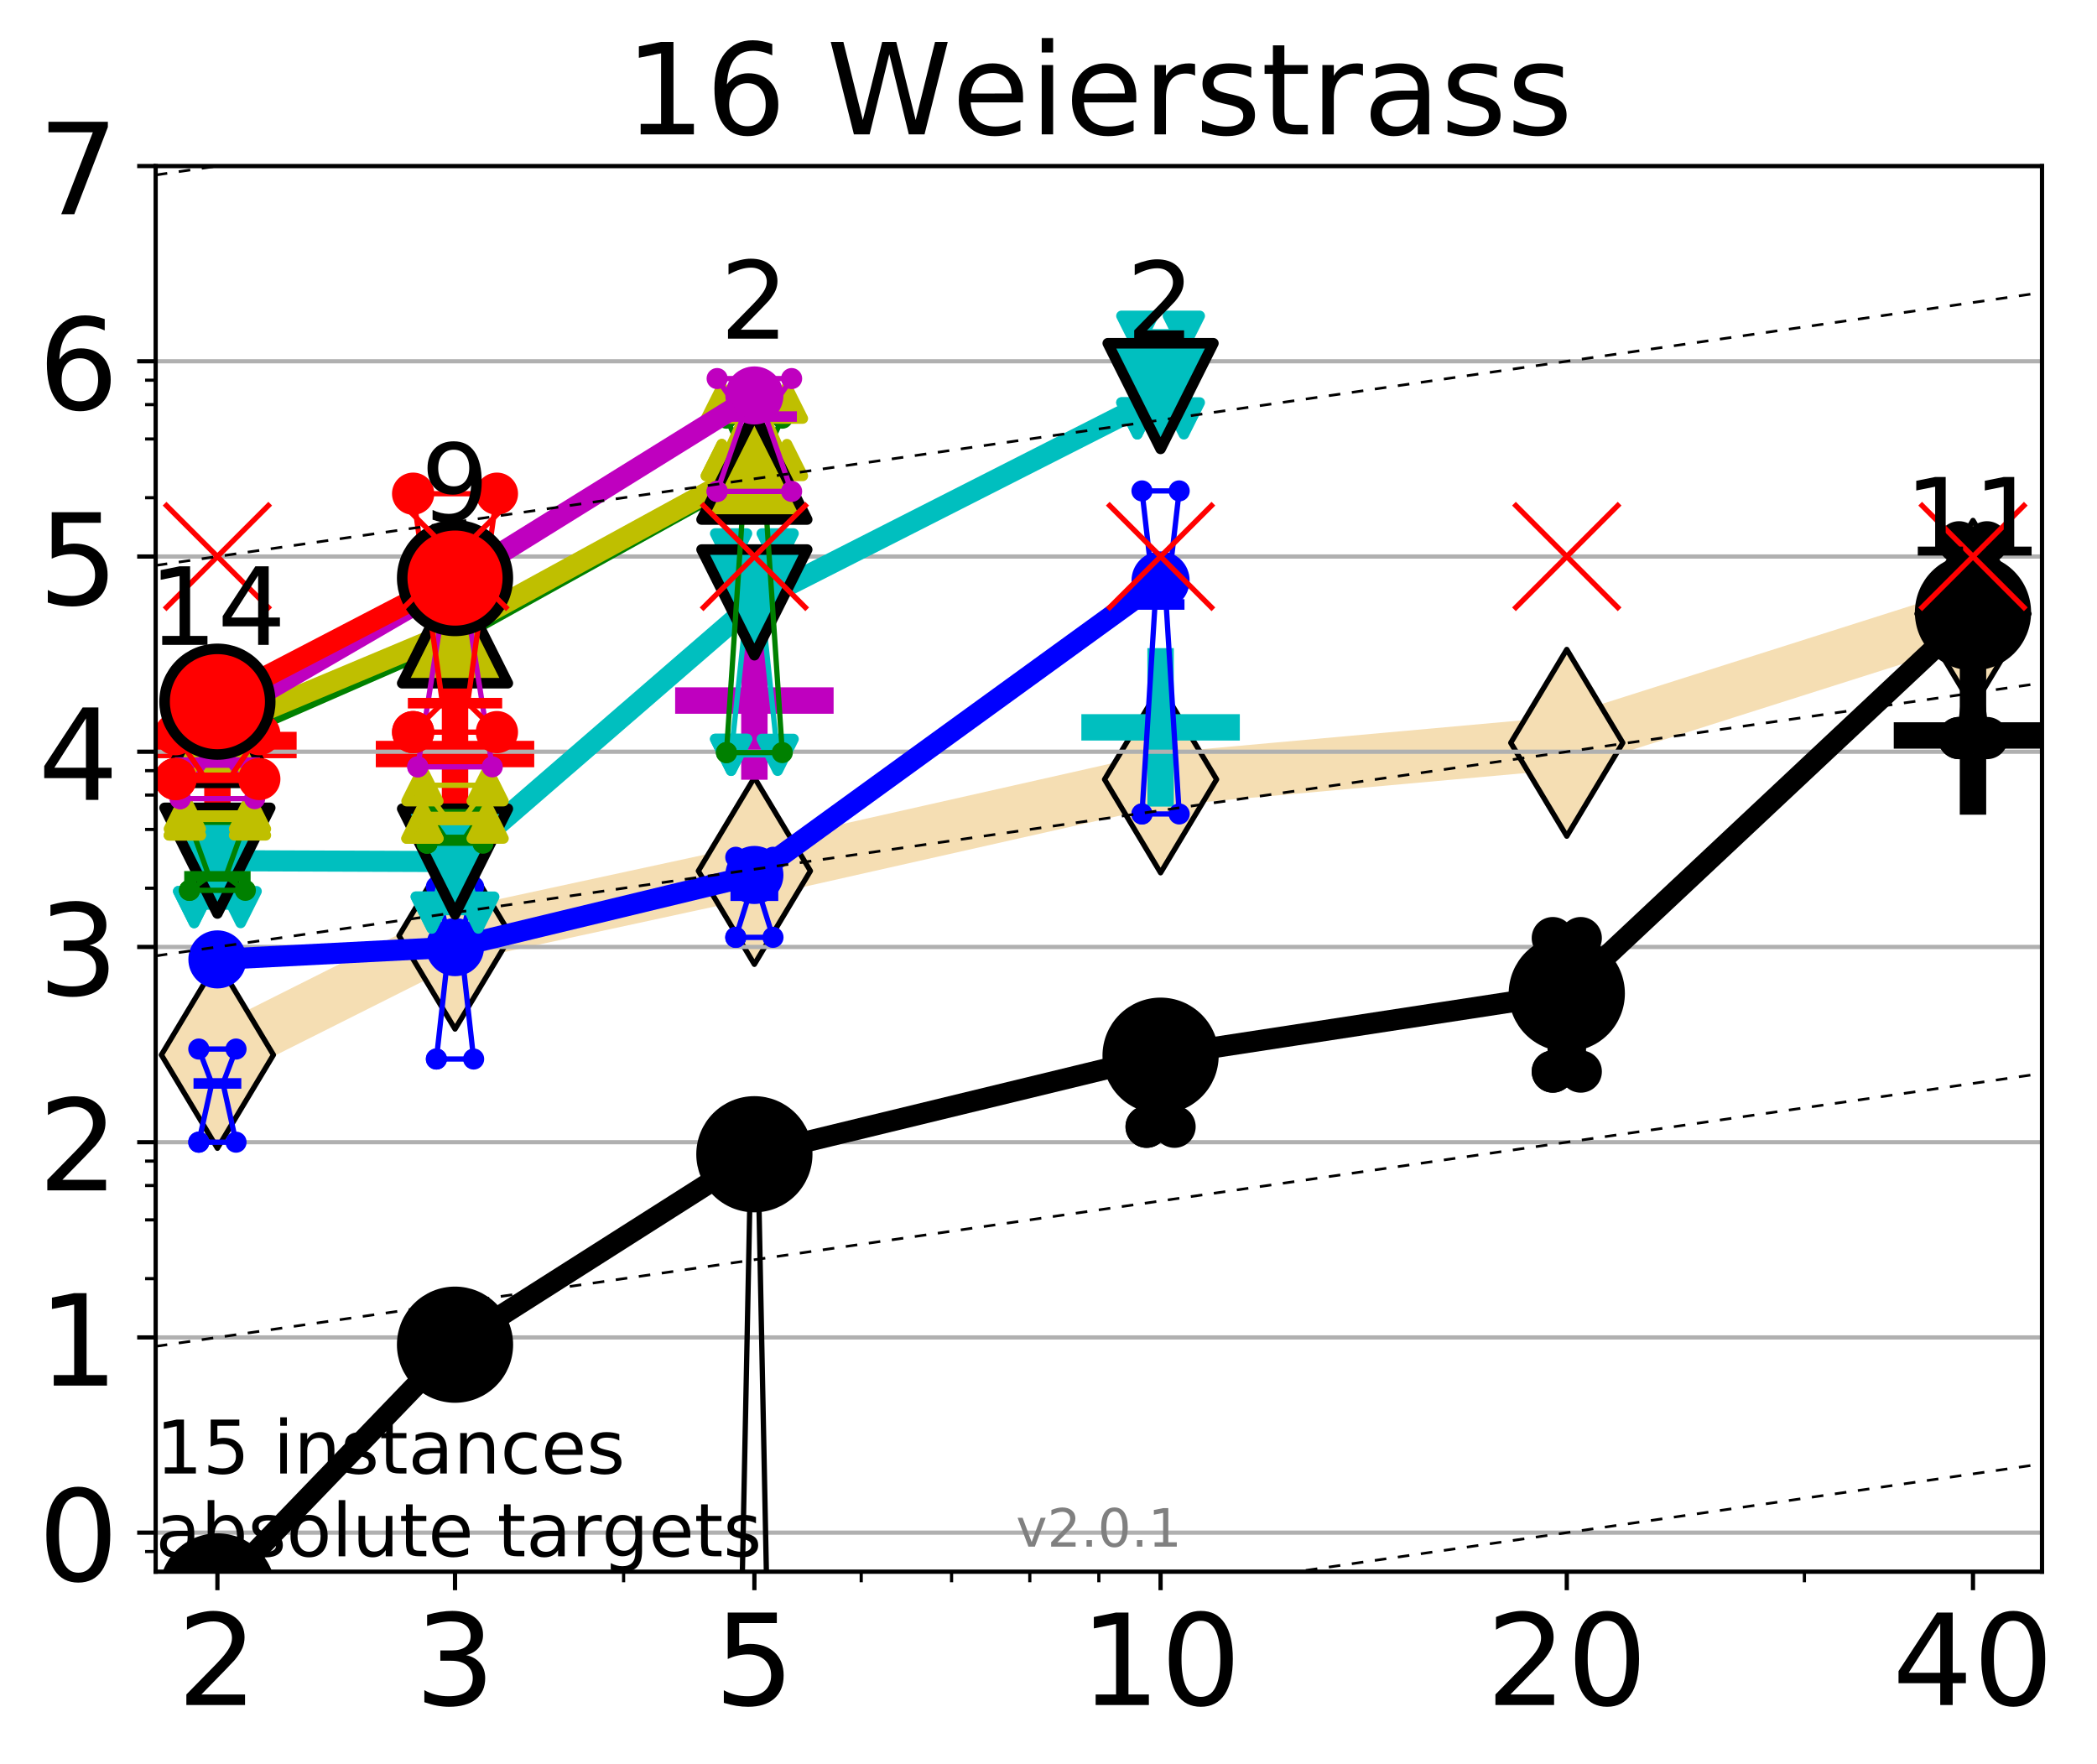 <?xml version="1.0" encoding="utf-8" standalone="no"?>
<!DOCTYPE svg PUBLIC "-//W3C//DTD SVG 1.1//EN"
  "http://www.w3.org/Graphics/SVG/1.1/DTD/svg11.dtd">
<!-- Created with matplotlib (http://matplotlib.org/) -->
<svg height="334pt" version="1.1" viewBox="0 0 397 334" width="397pt" xmlns="http://www.w3.org/2000/svg" xmlns:xlink="http://www.w3.org/1999/xlink">
 <defs>
  <style type="text/css">
*{stroke-linecap:butt;stroke-linejoin:round;}
  </style>
 </defs>
 <g id="figure_1">
  <g id="patch_1">
   <path d="M 0 334.976 
L 397.29 334.976 
L 397.29 0 
L 0 0 
z
" style="fill:#ffffff;"/>
  </g>
  <g id="axes_1">
   <g id="patch_2">
    <path d="M 29.47 297.548 
L 386.59 297.548 
L 386.59 31.436 
L 29.47 31.436 
z
" style="fill:#ffffff;"/>
   </g>
   <g id="line2d_1">
    <path clip-path="url(#p613bb23e27)" d="M 41.159 199.709 
L 86.144 177.14 
L 142.818 164.886 
L 219.719 147.555 
L 296.621 140.627 
L 373.522 116.203 
" style="fill:none;stroke:#f5deb3;stroke-linecap:square;stroke-width:10;"/>
    <defs>
     <path d="M -0 17.678 
L 10.607 0 
L 0 -17.678 
L -10.607 -0 
z
" id="m3103a64014" style="stroke:#000000;stroke-linejoin:miter;"/>
    </defs>
    <g clip-path="url(#p613bb23e27)">
     <use style="fill:#f5deb3;stroke:#000000;stroke-linejoin:miter;" x="41.159" xlink:href="#m3103a64014" y="199.709"/>
     <use style="fill:#f5deb3;stroke:#000000;stroke-linejoin:miter;" x="86.144" xlink:href="#m3103a64014" y="177.14"/>
     <use style="fill:#f5deb3;stroke:#000000;stroke-linejoin:miter;" x="142.818" xlink:href="#m3103a64014" y="164.886"/>
     <use style="fill:#f5deb3;stroke:#000000;stroke-linejoin:miter;" x="219.719" xlink:href="#m3103a64014" y="147.555"/>
     <use style="fill:#f5deb3;stroke:#000000;stroke-linejoin:miter;" x="296.621" xlink:href="#m3103a64014" y="140.627"/>
     <use style="fill:#f5deb3;stroke:#000000;stroke-linejoin:miter;" x="373.522" xlink:href="#m3103a64014" y="116.203"/>
    </g>
   </g>
   <g id="line2d_2">
    <defs>
     <path d="M -15 0 
L 15 0 
M 0 15 
L 0 -15 
" id="ma50ccf4abf" style="stroke:#000000;stroke-width:5;"/>
    </defs>
    <g clip-path="url(#p613bb23e27)">
     <use style="stroke:#000000;stroke-width:5;" x="373.522" xlink:href="#ma50ccf4abf" y="139.237"/>
    </g>
   </g>
   <g id="line2d_3">
    <defs>
     <path d="M -15 0 
L 15 0 
M 0 15 
L 0 -15 
" id="m6c0d22dc60" style="stroke:#ff0000;stroke-width:5;"/>
    </defs>
    <g clip-path="url(#p613bb23e27)">
     <use style="fill:#ff0000;stroke:#ff0000;stroke-width:5;" x="86.144" xlink:href="#m6c0d22dc60" y="142.75"/>
    </g>
   </g>
   <g id="line2d_4">
    <defs>
     <path d="M -15 0 
L 15 0 
M 0 15 
L 0 -15 
" id="m34c3352099" style="stroke:#00bfbf;stroke-width:5;"/>
    </defs>
    <g clip-path="url(#p613bb23e27)">
     <use style="fill:#00bfbf;stroke:#00bfbf;stroke-width:5;" x="219.719" xlink:href="#m34c3352099" y="137.703"/>
    </g>
   </g>
   <g id="line2d_5">
    <g clip-path="url(#p613bb23e27)">
     <use style="fill:#ff0000;stroke:#ff0000;stroke-width:5;" x="41.159" xlink:href="#m6c0d22dc60" y="141.044"/>
    </g>
   </g>
   <g id="line2d_6">
    <defs>
     <path d="M -15 0 
L 15 0 
M 0 15 
L 0 -15 
" id="m2f172205a4" style="stroke:#bf00bf;stroke-width:5;"/>
    </defs>
    <g clip-path="url(#p613bb23e27)">
     <use style="fill:#bf00bf;stroke:#bf00bf;stroke-width:5;" x="142.818" xlink:href="#m2f172205a4" y="132.625"/>
    </g>
   </g>
   <g id="matplotlib.axis_1">
    <g id="xtick_1">
     <g id="line2d_7">
      <defs>
       <path d="M 0 0 
L 0 3.5 
" id="m62ca600147" style="stroke:#000000;stroke-width:0.8;"/>
      </defs>
      <g>
       <use style="stroke:#000000;stroke-width:0.8;" x="41.159" xlink:href="#m62ca600147" y="297.548"/>
      </g>
     </g>
     <g id="text_1">
      <!-- 2 -->
      <defs>
       <path d="M 19.188 8.297 
L 53.609 8.297 
L 53.609 0 
L 7.328 0 
L 7.328 8.297 
Q 12.938 14.109 22.625 23.891 
Q 32.328 33.688 34.812 36.531 
Q 39.547 41.844 41.422 45.531 
Q 43.312 49.219 43.312 52.781 
Q 43.312 58.594 39.234 62.25 
Q 35.156 65.922 28.609 65.922 
Q 23.969 65.922 18.812 64.312 
Q 13.672 62.703 7.812 59.422 
L 7.812 69.391 
Q 13.766 71.781 18.938 73 
Q 24.125 74.219 28.422 74.219 
Q 39.75 74.219 46.484 68.547 
Q 53.219 62.891 53.219 53.422 
Q 53.219 48.922 51.531 44.891 
Q 49.859 40.875 45.406 35.406 
Q 44.188 33.984 37.641 27.219 
Q 31.109 20.453 19.188 8.297 
" id="DejaVuSans-32"/>
      </defs>
      <g transform="translate(33.524 322.784)scale(0.24 -0.24)">
       <use xlink:href="#DejaVuSans-32"/>
      </g>
     </g>
    </g>
    <g id="xtick_2">
     <g id="line2d_8">
      <g>
       <use style="stroke:#000000;stroke-width:0.8;" x="86.144" xlink:href="#m62ca600147" y="297.548"/>
      </g>
     </g>
     <g id="text_2">
      <!-- 3 -->
      <defs>
       <path d="M 40.578 39.312 
Q 47.656 37.797 51.625 33 
Q 55.609 28.219 55.609 21.188 
Q 55.609 10.406 48.188 4.484 
Q 40.766 -1.422 27.094 -1.422 
Q 22.516 -1.422 17.656 -0.516 
Q 12.797 0.391 7.625 2.203 
L 7.625 11.719 
Q 11.719 9.328 16.594 8.109 
Q 21.484 6.891 26.812 6.891 
Q 36.078 6.891 40.938 10.547 
Q 45.797 14.203 45.797 21.188 
Q 45.797 27.641 41.281 31.266 
Q 36.766 34.906 28.719 34.906 
L 20.219 34.906 
L 20.219 43.016 
L 29.109 43.016 
Q 36.375 43.016 40.234 45.922 
Q 44.094 48.828 44.094 54.297 
Q 44.094 59.906 40.109 62.906 
Q 36.141 65.922 28.719 65.922 
Q 24.656 65.922 20.016 65.031 
Q 15.375 64.156 9.812 62.312 
L 9.812 71.094 
Q 15.438 72.656 20.344 73.438 
Q 25.25 74.219 29.594 74.219 
Q 40.828 74.219 47.359 69.109 
Q 53.906 64.016 53.906 55.328 
Q 53.906 49.266 50.438 45.094 
Q 46.969 40.922 40.578 39.312 
" id="DejaVuSans-33"/>
      </defs>
      <g transform="translate(78.509 322.784)scale(0.24 -0.24)">
       <use xlink:href="#DejaVuSans-33"/>
      </g>
     </g>
    </g>
    <g id="xtick_3">
     <g id="line2d_9">
      <g>
       <use style="stroke:#000000;stroke-width:0.8;" x="142.818" xlink:href="#m62ca600147" y="297.548"/>
      </g>
     </g>
     <g id="text_3">
      <!-- 5 -->
      <defs>
       <path d="M 10.797 72.906 
L 49.516 72.906 
L 49.516 64.594 
L 19.828 64.594 
L 19.828 46.734 
Q 21.969 47.469 24.109 47.828 
Q 26.266 48.188 28.422 48.188 
Q 40.625 48.188 47.75 41.5 
Q 54.891 34.812 54.891 23.391 
Q 54.891 11.625 47.562 5.094 
Q 40.234 -1.422 26.906 -1.422 
Q 22.312 -1.422 17.547 -0.641 
Q 12.797 0.141 7.719 1.703 
L 7.719 11.625 
Q 12.109 9.234 16.797 8.062 
Q 21.484 6.891 26.703 6.891 
Q 35.156 6.891 40.078 11.328 
Q 45.016 15.766 45.016 23.391 
Q 45.016 31 40.078 35.438 
Q 35.156 39.891 26.703 39.891 
Q 22.75 39.891 18.812 39.016 
Q 14.891 38.141 10.797 36.281 
z
" id="DejaVuSans-35"/>
      </defs>
      <g transform="translate(135.183 322.784)scale(0.24 -0.24)">
       <use xlink:href="#DejaVuSans-35"/>
      </g>
     </g>
    </g>
    <g id="xtick_4">
     <g id="line2d_10">
      <g>
       <use style="stroke:#000000;stroke-width:0.8;" x="219.719" xlink:href="#m62ca600147" y="297.548"/>
      </g>
     </g>
     <g id="text_4">
      <!-- 10 -->
      <defs>
       <path d="M 12.406 8.297 
L 28.516 8.297 
L 28.516 63.922 
L 10.984 60.406 
L 10.984 69.391 
L 28.422 72.906 
L 38.281 72.906 
L 38.281 8.297 
L 54.391 8.297 
L 54.391 0 
L 12.406 0 
z
" id="DejaVuSans-31"/>
       <path d="M 31.781 66.406 
Q 24.172 66.406 20.328 58.906 
Q 16.5 51.422 16.5 36.375 
Q 16.5 21.391 20.328 13.891 
Q 24.172 6.391 31.781 6.391 
Q 39.453 6.391 43.281 13.891 
Q 47.125 21.391 47.125 36.375 
Q 47.125 51.422 43.281 58.906 
Q 39.453 66.406 31.781 66.406 
M 31.781 74.219 
Q 44.047 74.219 50.516 64.516 
Q 56.984 54.828 56.984 36.375 
Q 56.984 17.969 50.516 8.266 
Q 44.047 -1.422 31.781 -1.422 
Q 19.531 -1.422 13.062 8.266 
Q 6.594 17.969 6.594 36.375 
Q 6.594 54.828 13.062 64.516 
Q 19.531 74.219 31.781 74.219 
" id="DejaVuSans-30"/>
      </defs>
      <g transform="translate(204.449 322.784)scale(0.24 -0.24)">
       <use xlink:href="#DejaVuSans-31"/>
       <use x="63.623" xlink:href="#DejaVuSans-30"/>
      </g>
     </g>
    </g>
    <g id="xtick_5">
     <g id="line2d_11">
      <g>
       <use style="stroke:#000000;stroke-width:0.8;" x="296.621" xlink:href="#m62ca600147" y="297.548"/>
      </g>
     </g>
     <g id="text_5">
      <!-- 20 -->
      <g transform="translate(281.351 322.784)scale(0.24 -0.24)">
       <use xlink:href="#DejaVuSans-32"/>
       <use x="63.623" xlink:href="#DejaVuSans-30"/>
      </g>
     </g>
    </g>
    <g id="xtick_6">
     <g id="line2d_12">
      <g>
       <use style="stroke:#000000;stroke-width:0.8;" x="373.522" xlink:href="#m62ca600147" y="297.548"/>
      </g>
     </g>
     <g id="text_6">
      <!-- 40 -->
      <defs>
       <path d="M 37.797 64.312 
L 12.891 25.391 
L 37.797 25.391 
z
M 35.203 72.906 
L 47.609 72.906 
L 47.609 25.391 
L 58.016 25.391 
L 58.016 17.188 
L 47.609 17.188 
L 47.609 0 
L 37.797 0 
L 37.797 17.188 
L 4.891 17.188 
L 4.891 26.703 
z
" id="DejaVuSans-34"/>
      </defs>
      <g transform="translate(358.252 322.784)scale(0.24 -0.24)">
       <use xlink:href="#DejaVuSans-34"/>
       <use x="63.623" xlink:href="#DejaVuSans-30"/>
      </g>
     </g>
    </g>
    <g id="xtick_7">
     <g id="line2d_13">
      <defs>
       <path d="M 0 0 
L 0 2 
" id="m0210f8b0c6" style="stroke:#000000;stroke-width:0.6;"/>
      </defs>
      <g>
       <use style="stroke:#000000;stroke-width:0.6;" x="41.159" xlink:href="#m0210f8b0c6" y="297.548"/>
      </g>
     </g>
    </g>
    <g id="xtick_8">
     <g id="line2d_14">
      <g>
       <use style="stroke:#000000;stroke-width:0.6;" x="86.144" xlink:href="#m0210f8b0c6" y="297.548"/>
      </g>
     </g>
    </g>
    <g id="xtick_9">
     <g id="line2d_15">
      <g>
       <use style="stroke:#000000;stroke-width:0.6;" x="118.061" xlink:href="#m0210f8b0c6" y="297.548"/>
      </g>
     </g>
    </g>
    <g id="xtick_10">
     <g id="line2d_16">
      <g>
       <use style="stroke:#000000;stroke-width:0.6;" x="142.818" xlink:href="#m0210f8b0c6" y="297.548"/>
      </g>
     </g>
    </g>
    <g id="xtick_11">
     <g id="line2d_17">
      <g>
       <use style="stroke:#000000;stroke-width:0.6;" x="163.045" xlink:href="#m0210f8b0c6" y="297.548"/>
      </g>
     </g>
    </g>
    <g id="xtick_12">
     <g id="line2d_18">
      <g>
       <use style="stroke:#000000;stroke-width:0.6;" x="180.148" xlink:href="#m0210f8b0c6" y="297.548"/>
      </g>
     </g>
    </g>
    <g id="xtick_13">
     <g id="line2d_19">
      <g>
       <use style="stroke:#000000;stroke-width:0.6;" x="194.962" xlink:href="#m0210f8b0c6" y="297.548"/>
      </g>
     </g>
    </g>
    <g id="xtick_14">
     <g id="line2d_20">
      <g>
       <use style="stroke:#000000;stroke-width:0.6;" x="208.03" xlink:href="#m0210f8b0c6" y="297.548"/>
      </g>
     </g>
    </g>
    <g id="xtick_15">
     <g id="line2d_21">
      <g>
       <use style="stroke:#000000;stroke-width:0.6;" x="296.621" xlink:href="#m0210f8b0c6" y="297.548"/>
      </g>
     </g>
    </g>
    <g id="xtick_16">
     <g id="line2d_22">
      <g>
       <use style="stroke:#000000;stroke-width:0.6;" x="341.605" xlink:href="#m0210f8b0c6" y="297.548"/>
      </g>
     </g>
    </g>
    <g id="xtick_17">
     <g id="line2d_23">
      <g>
       <use style="stroke:#000000;stroke-width:0.6;" x="373.522" xlink:href="#m0210f8b0c6" y="297.548"/>
      </g>
     </g>
    </g>
   </g>
   <g id="matplotlib.axis_2">
    <g id="ytick_1">
     <g id="line2d_24">
      <path clip-path="url(#p613bb23e27)" d="M 29.47 290.156 
L 386.59 290.156 
" style="fill:none;stroke:#b0b0b0;stroke-linecap:square;stroke-width:0.8;"/>
     </g>
     <g id="line2d_25">
      <defs>
       <path d="M 0 0 
L -3.5 0 
" id="m423ac9ceee" style="stroke:#000000;stroke-width:0.8;"/>
      </defs>
      <g>
       <use style="stroke:#000000;stroke-width:0.8;" x="29.47" xlink:href="#m423ac9ceee" y="290.156"/>
      </g>
     </g>
     <g id="text_7">
      <!-- 0 -->
      <g transform="translate(7.2 299.274)scale(0.24 -0.24)">
       <use xlink:href="#DejaVuSans-30"/>
      </g>
     </g>
    </g>
    <g id="ytick_2">
     <g id="line2d_26">
      <path clip-path="url(#p613bb23e27)" d="M 29.47 253.196 
L 386.59 253.196 
" style="fill:none;stroke:#b0b0b0;stroke-linecap:square;stroke-width:0.8;"/>
     </g>
     <g id="line2d_27">
      <g>
       <use style="stroke:#000000;stroke-width:0.8;" x="29.47" xlink:href="#m423ac9ceee" y="253.196"/>
      </g>
     </g>
     <g id="text_8">
      <!-- 1 -->
      <g transform="translate(7.2 262.314)scale(0.24 -0.24)">
       <use xlink:href="#DejaVuSans-31"/>
      </g>
     </g>
    </g>
    <g id="ytick_3">
     <g id="line2d_28">
      <path clip-path="url(#p613bb23e27)" d="M 29.47 216.236 
L 386.59 216.236 
" style="fill:none;stroke:#b0b0b0;stroke-linecap:square;stroke-width:0.8;"/>
     </g>
     <g id="line2d_29">
      <g>
       <use style="stroke:#000000;stroke-width:0.8;" x="29.47" xlink:href="#m423ac9ceee" y="216.236"/>
      </g>
     </g>
     <g id="text_9">
      <!-- 2 -->
      <g transform="translate(7.2 225.354)scale(0.24 -0.24)">
       <use xlink:href="#DejaVuSans-32"/>
      </g>
     </g>
    </g>
    <g id="ytick_4">
     <g id="line2d_30">
      <path clip-path="url(#p613bb23e27)" d="M 29.47 179.276 
L 386.59 179.276 
" style="fill:none;stroke:#b0b0b0;stroke-linecap:square;stroke-width:0.8;"/>
     </g>
     <g id="line2d_31">
      <g>
       <use style="stroke:#000000;stroke-width:0.8;" x="29.47" xlink:href="#m423ac9ceee" y="179.276"/>
      </g>
     </g>
     <g id="text_10">
      <!-- 3 -->
      <g transform="translate(7.2 188.394)scale(0.24 -0.24)">
       <use xlink:href="#DejaVuSans-33"/>
      </g>
     </g>
    </g>
    <g id="ytick_5">
     <g id="line2d_32">
      <path clip-path="url(#p613bb23e27)" d="M 29.47 142.316 
L 386.59 142.316 
" style="fill:none;stroke:#b0b0b0;stroke-linecap:square;stroke-width:0.8;"/>
     </g>
     <g id="line2d_33">
      <g>
       <use style="stroke:#000000;stroke-width:0.8;" x="29.47" xlink:href="#m423ac9ceee" y="142.316"/>
      </g>
     </g>
     <g id="text_11">
      <!-- 4 -->
      <g transform="translate(7.2 151.434)scale(0.24 -0.24)">
       <use xlink:href="#DejaVuSans-34"/>
      </g>
     </g>
    </g>
    <g id="ytick_6">
     <g id="line2d_34">
      <path clip-path="url(#p613bb23e27)" d="M 29.47 105.356 
L 386.59 105.356 
" style="fill:none;stroke:#b0b0b0;stroke-linecap:square;stroke-width:0.8;"/>
     </g>
     <g id="line2d_35">
      <g>
       <use style="stroke:#000000;stroke-width:0.8;" x="29.47" xlink:href="#m423ac9ceee" y="105.356"/>
      </g>
     </g>
     <g id="text_12">
      <!-- 5 -->
      <g transform="translate(7.2 114.474)scale(0.24 -0.24)">
       <use xlink:href="#DejaVuSans-35"/>
      </g>
     </g>
    </g>
    <g id="ytick_7">
     <g id="line2d_36">
      <path clip-path="url(#p613bb23e27)" d="M 29.47 68.396 
L 386.59 68.396 
" style="fill:none;stroke:#b0b0b0;stroke-linecap:square;stroke-width:0.8;"/>
     </g>
     <g id="line2d_37">
      <g>
       <use style="stroke:#000000;stroke-width:0.8;" x="29.47" xlink:href="#m423ac9ceee" y="68.396"/>
      </g>
     </g>
     <g id="text_13">
      <!-- 6 -->
      <defs>
       <path d="M 33.016 40.375 
Q 26.375 40.375 22.484 35.828 
Q 18.609 31.297 18.609 23.391 
Q 18.609 15.531 22.484 10.953 
Q 26.375 6.391 33.016 6.391 
Q 39.656 6.391 43.531 10.953 
Q 47.406 15.531 47.406 23.391 
Q 47.406 31.297 43.531 35.828 
Q 39.656 40.375 33.016 40.375 
M 52.594 71.297 
L 52.594 62.312 
Q 48.875 64.062 45.094 64.984 
Q 41.312 65.922 37.594 65.922 
Q 27.828 65.922 22.672 59.328 
Q 17.531 52.734 16.797 39.406 
Q 19.672 43.656 24.016 45.922 
Q 28.375 48.188 33.594 48.188 
Q 44.578 48.188 50.953 41.516 
Q 57.328 34.859 57.328 23.391 
Q 57.328 12.156 50.688 5.359 
Q 44.047 -1.422 33.016 -1.422 
Q 20.359 -1.422 13.672 8.266 
Q 6.984 17.969 6.984 36.375 
Q 6.984 53.656 15.188 63.938 
Q 23.391 74.219 37.203 74.219 
Q 40.922 74.219 44.703 73.484 
Q 48.484 72.75 52.594 71.297 
" id="DejaVuSans-36"/>
      </defs>
      <g transform="translate(7.2 77.514)scale(0.24 -0.24)">
       <use xlink:href="#DejaVuSans-36"/>
      </g>
     </g>
    </g>
    <g id="ytick_8">
     <g id="line2d_38">
      <path clip-path="url(#p613bb23e27)" d="M 29.47 31.436 
L 386.59 31.436 
" style="fill:none;stroke:#b0b0b0;stroke-linecap:square;stroke-width:0.8;"/>
     </g>
     <g id="line2d_39">
      <g>
       <use style="stroke:#000000;stroke-width:0.8;" x="29.47" xlink:href="#m423ac9ceee" y="31.436"/>
      </g>
     </g>
     <g id="text_14">
      <!-- 7 -->
      <defs>
       <path d="M 8.203 72.906 
L 55.078 72.906 
L 55.078 68.703 
L 28.609 0 
L 18.312 0 
L 43.219 64.594 
L 8.203 64.594 
z
" id="DejaVuSans-37"/>
      </defs>
      <g transform="translate(7.2 40.554)scale(0.24 -0.24)">
       <use xlink:href="#DejaVuSans-37"/>
      </g>
     </g>
    </g>
    <g id="ytick_9">
     <g id="line2d_40">
      <defs>
       <path d="M 0 0 
L -2 0 
" id="m1c4e7d6bbf" style="stroke:#000000;stroke-width:0.6;"/>
      </defs>
      <g>
       <use style="stroke:#000000;stroke-width:0.6;" x="29.47" xlink:href="#m1c4e7d6bbf" y="293.738"/>
      </g>
     </g>
    </g>
    <g id="ytick_10">
     <g id="line2d_41">
      <g>
       <use style="stroke:#000000;stroke-width:0.6;" x="29.47" xlink:href="#m1c4e7d6bbf" y="242.07"/>
      </g>
     </g>
    </g>
    <g id="ytick_11">
     <g id="line2d_42">
      <g>
       <use style="stroke:#000000;stroke-width:0.6;" x="29.47" xlink:href="#m1c4e7d6bbf" y="230.944"/>
      </g>
     </g>
    </g>
    <g id="ytick_12">
     <g id="line2d_43">
      <g>
       <use style="stroke:#000000;stroke-width:0.6;" x="29.47" xlink:href="#m1c4e7d6bbf" y="224.436"/>
      </g>
     </g>
    </g>
    <g id="ytick_13">
     <g id="line2d_44">
      <g>
       <use style="stroke:#000000;stroke-width:0.6;" x="29.47" xlink:href="#m1c4e7d6bbf" y="219.818"/>
      </g>
     </g>
    </g>
    <g id="ytick_14">
     <g id="line2d_45">
      <g>
       <use style="stroke:#000000;stroke-width:0.6;" x="29.47" xlink:href="#m1c4e7d6bbf" y="168.15"/>
      </g>
     </g>
    </g>
    <g id="ytick_15">
     <g id="line2d_46">
      <g>
       <use style="stroke:#000000;stroke-width:0.6;" x="29.47" xlink:href="#m1c4e7d6bbf" y="157.024"/>
      </g>
     </g>
    </g>
    <g id="ytick_16">
     <g id="line2d_47">
      <g>
       <use style="stroke:#000000;stroke-width:0.6;" x="29.47" xlink:href="#m1c4e7d6bbf" y="150.516"/>
      </g>
     </g>
    </g>
    <g id="ytick_17">
     <g id="line2d_48">
      <g>
       <use style="stroke:#000000;stroke-width:0.6;" x="29.47" xlink:href="#m1c4e7d6bbf" y="145.898"/>
      </g>
     </g>
    </g>
    <g id="ytick_18">
     <g id="line2d_49">
      <g>
       <use style="stroke:#000000;stroke-width:0.6;" x="29.47" xlink:href="#m1c4e7d6bbf" y="94.23"/>
      </g>
     </g>
    </g>
    <g id="ytick_19">
     <g id="line2d_50">
      <g>
       <use style="stroke:#000000;stroke-width:0.6;" x="29.47" xlink:href="#m1c4e7d6bbf" y="83.104"/>
      </g>
     </g>
    </g>
    <g id="ytick_20">
     <g id="line2d_51">
      <g>
       <use style="stroke:#000000;stroke-width:0.6;" x="29.47" xlink:href="#m1c4e7d6bbf" y="76.596"/>
      </g>
     </g>
    </g>
    <g id="ytick_21">
     <g id="line2d_52">
      <g>
       <use style="stroke:#000000;stroke-width:0.6;" x="29.47" xlink:href="#m1c4e7d6bbf" y="71.978"/>
      </g>
     </g>
    </g>
   </g>
   <g id="line2d_53">
    <path clip-path="url(#p613bb23e27)" d="M 38.516 301.282 
L 40.366 301.282 
L 38.516 301.282 
L 43.803 301.282 
L 41.952 301.282 
L 43.803 301.282 
L 38.516 301.282 
" style="fill:none;stroke:#000000;stroke-linecap:square;"/>
   </g>
   <g id="line2d_54">
    <path clip-path="url(#p613bb23e27)" d="M 38.516 301.282 
L 43.803 301.282 
L 43.803 301.282 
L 38.516 301.282 
L 38.516 301.282 
" style="fill:none;"/>
    <defs>
     <path d="M 0 3 
C 0.796 3 1.559 2.684 2.121 2.121 
C 2.684 1.559 3 0.796 3 0 
C 3 -0.796 2.684 -1.559 2.121 -2.121 
C 1.559 -2.684 0.796 -3 0 -3 
C -0.796 -3 -1.559 -2.684 -2.121 -2.121 
C -2.684 -1.559 -3 -0.796 -3 0 
C -3 0.796 -2.684 1.559 -2.121 2.121 
C -1.559 2.684 -0.796 3 0 3 
z
" id="md7498bc769" style="stroke:#000000;stroke-width:2;"/>
    </defs>
    <g clip-path="url(#p613bb23e27)">
     <use style="stroke:#000000;stroke-width:2;" x="38.516" xlink:href="#md7498bc769" y="301.282"/>
     <use style="stroke:#000000;stroke-width:2;" x="43.803" xlink:href="#md7498bc769" y="301.282"/>
     <use style="stroke:#000000;stroke-width:2;" x="43.803" xlink:href="#md7498bc769" y="301.282"/>
     <use style="stroke:#000000;stroke-width:2;" x="38.516" xlink:href="#md7498bc769" y="301.282"/>
     <use style="stroke:#000000;stroke-width:2;" x="38.516" xlink:href="#md7498bc769" y="301.282"/>
    </g>
   </g>
   <g id="line2d_55">
    <path clip-path="url(#p613bb23e27)" d="M 38.516 301.282 
L 43.803 301.282 
" style="fill:none;stroke:#000000;stroke-linecap:square;stroke-width:2;"/>
   </g>
   <g id="line2d_56">
    <path clip-path="url(#p613bb23e27)" d="M 83.5 307.791 
L 85.351 307.791 
L 83.5 307.791 
L 88.787 307.791 
L 86.937 307.791 
L 88.787 307.791 
L 83.5 307.791 
" style="fill:none;stroke:#000000;stroke-linecap:square;"/>
   </g>
   <g id="line2d_57">
    <path clip-path="url(#p613bb23e27)" d="M 83.5 307.791 
L 88.787 307.791 
L 88.787 307.791 
L 83.5 307.791 
L 83.5 307.791 
" style="fill:none;"/>
    <g clip-path="url(#p613bb23e27)">
     <use style="stroke:#000000;stroke-width:2;" x="83.5" xlink:href="#md7498bc769" y="307.791"/>
     <use style="stroke:#000000;stroke-width:2;" x="88.787" xlink:href="#md7498bc769" y="307.791"/>
     <use style="stroke:#000000;stroke-width:2;" x="88.787" xlink:href="#md7498bc769" y="307.791"/>
     <use style="stroke:#000000;stroke-width:2;" x="83.5" xlink:href="#md7498bc769" y="307.791"/>
     <use style="stroke:#000000;stroke-width:2;" x="83.5" xlink:href="#md7498bc769" y="307.791"/>
    </g>
   </g>
   <g id="line2d_58">
    <path clip-path="url(#p613bb23e27)" d="M 83.5 307.791 
L 88.787 307.791 
" style="fill:none;stroke:#000000;stroke-linecap:square;stroke-width:2;"/>
   </g>
   <g id="line2d_59">
    <path clip-path="url(#p613bb23e27)" d="M 140.174 315.99 
L 142.025 224.436 
L 140.174 216.236 
L 145.461 216.236 
L 143.611 224.436 
L 145.461 315.99 
L 140.174 315.99 
" style="fill:none;stroke:#000000;stroke-linecap:square;"/>
   </g>
   <g id="line2d_60">
    <path clip-path="url(#p613bb23e27)" d="M 140.174 315.99 
L 145.461 315.99 
L 145.461 216.236 
L 140.174 216.236 
L 140.174 315.99 
" style="fill:none;"/>
    <g clip-path="url(#p613bb23e27)">
     <use style="stroke:#000000;stroke-width:2;" x="140.174" xlink:href="#md7498bc769" y="315.99"/>
     <use style="stroke:#000000;stroke-width:2;" x="145.461" xlink:href="#md7498bc769" y="315.99"/>
     <use style="stroke:#000000;stroke-width:2;" x="145.461" xlink:href="#md7498bc769" y="216.236"/>
     <use style="stroke:#000000;stroke-width:2;" x="140.174" xlink:href="#md7498bc769" y="216.236"/>
     <use style="stroke:#000000;stroke-width:2;" x="140.174" xlink:href="#md7498bc769" y="315.99"/>
    </g>
   </g>
   <g id="line2d_61">
    <path clip-path="url(#p613bb23e27)" d="M 140.174 224.436 
L 145.461 224.436 
" style="fill:none;stroke:#000000;stroke-linecap:square;stroke-width:2;"/>
   </g>
   <g id="line2d_62">
    <path clip-path="url(#p613bb23e27)" d="M 217.076 213.31 
L 218.926 206.801 
L 217.076 203.58 
L 222.363 203.58 
L 220.512 206.801 
L 222.363 213.31 
L 217.076 213.31 
" style="fill:none;stroke:#000000;stroke-linecap:square;"/>
   </g>
   <g id="line2d_63">
    <path clip-path="url(#p613bb23e27)" d="M 217.076 213.31 
L 222.363 213.31 
L 222.363 203.58 
L 217.076 203.58 
L 217.076 213.31 
" style="fill:none;"/>
    <g clip-path="url(#p613bb23e27)">
     <use style="stroke:#000000;stroke-width:2;" x="217.076" xlink:href="#md7498bc769" y="213.31"/>
     <use style="stroke:#000000;stroke-width:2;" x="222.363" xlink:href="#md7498bc769" y="213.31"/>
     <use style="stroke:#000000;stroke-width:2;" x="222.363" xlink:href="#md7498bc769" y="203.58"/>
     <use style="stroke:#000000;stroke-width:2;" x="217.076" xlink:href="#md7498bc769" y="203.58"/>
     <use style="stroke:#000000;stroke-width:2;" x="217.076" xlink:href="#md7498bc769" y="213.31"/>
    </g>
   </g>
   <g id="line2d_64">
    <path clip-path="url(#p613bb23e27)" d="M 217.076 206.801 
L 222.363 206.801 
" style="fill:none;stroke:#000000;stroke-linecap:square;stroke-width:2;"/>
   </g>
   <g id="line2d_65">
    <path clip-path="url(#p613bb23e27)" d="M 293.977 202.867 
L 295.828 199.146 
L 293.977 177.601 
L 299.264 177.601 
L 297.414 199.146 
L 299.264 202.867 
L 293.977 202.867 
" style="fill:none;stroke:#000000;stroke-linecap:square;"/>
   </g>
   <g id="line2d_66">
    <path clip-path="url(#p613bb23e27)" d="M 293.977 202.867 
L 299.264 202.867 
L 299.264 177.601 
L 293.977 177.601 
L 293.977 202.867 
" style="fill:none;"/>
    <g clip-path="url(#p613bb23e27)">
     <use style="stroke:#000000;stroke-width:2;" x="293.977" xlink:href="#md7498bc769" y="202.867"/>
     <use style="stroke:#000000;stroke-width:2;" x="299.264" xlink:href="#md7498bc769" y="202.867"/>
     <use style="stroke:#000000;stroke-width:2;" x="299.264" xlink:href="#md7498bc769" y="177.601"/>
     <use style="stroke:#000000;stroke-width:2;" x="293.977" xlink:href="#md7498bc769" y="177.601"/>
     <use style="stroke:#000000;stroke-width:2;" x="293.977" xlink:href="#md7498bc769" y="202.867"/>
    </g>
   </g>
   <g id="line2d_67">
    <path clip-path="url(#p613bb23e27)" d="M 293.977 199.146 
L 299.264 199.146 
" style="fill:none;stroke:#000000;stroke-linecap:square;stroke-width:2;"/>
   </g>
   <g id="line2d_68">
    <path clip-path="url(#p613bb23e27)" d="M 370.879 139.728 
L 372.729 124.892 
L 370.879 102.671 
L 376.166 102.671 
L 374.316 124.892 
L 376.166 139.728 
L 370.879 139.728 
" style="fill:none;stroke:#000000;stroke-linecap:square;"/>
   </g>
   <g id="line2d_69">
    <path clip-path="url(#p613bb23e27)" d="M 370.879 139.728 
L 376.166 139.728 
L 376.166 102.671 
L 370.879 102.671 
L 370.879 139.728 
" style="fill:none;"/>
    <g clip-path="url(#p613bb23e27)">
     <use style="stroke:#000000;stroke-width:2;" x="370.879" xlink:href="#md7498bc769" y="139.728"/>
     <use style="stroke:#000000;stroke-width:2;" x="376.166" xlink:href="#md7498bc769" y="139.728"/>
     <use style="stroke:#000000;stroke-width:2;" x="376.166" xlink:href="#md7498bc769" y="102.671"/>
     <use style="stroke:#000000;stroke-width:2;" x="370.879" xlink:href="#md7498bc769" y="102.671"/>
     <use style="stroke:#000000;stroke-width:2;" x="370.879" xlink:href="#md7498bc769" y="139.728"/>
    </g>
   </g>
   <g id="line2d_70">
    <path clip-path="url(#p613bb23e27)" d="M 370.879 124.892 
L 376.166 124.892 
" style="fill:none;stroke:#000000;stroke-linecap:square;stroke-width:2;"/>
   </g>
   <g id="line2d_71">
    <path clip-path="url(#p613bb23e27)" d="M 41.159 301.282 
L 86.144 254.573 
" style="fill:none;stroke:#000000;stroke-linecap:square;stroke-width:4;"/>
   </g>
   <g id="line2d_72">
    <path clip-path="url(#p613bb23e27)" d="M 86.144 254.573 
L 142.818 218.521 
" style="fill:none;stroke:#000000;stroke-linecap:square;stroke-width:4;"/>
   </g>
   <g id="line2d_73">
    <path clip-path="url(#p613bb23e27)" d="M 142.818 218.521 
L 219.719 199.863 
" style="fill:none;stroke:#000000;stroke-linecap:square;stroke-width:4;"/>
   </g>
   <g id="line2d_74">
    <path clip-path="url(#p613bb23e27)" d="M 219.719 199.863 
L 296.621 188.075 
" style="fill:none;stroke:#000000;stroke-linecap:square;stroke-width:4;"/>
   </g>
   <g id="line2d_75">
    <path clip-path="url(#p613bb23e27)" d="M 296.621 188.075 
L 373.522 115.931 
" style="fill:none;stroke:#000000;stroke-linecap:square;stroke-width:4;"/>
   </g>
   <g id="line2d_76">
    <path clip-path="url(#p613bb23e27)" d="M 41.159 301.282 
L 86.144 254.573 
L 142.818 218.521 
L 219.719 199.863 
L 296.621 188.075 
L 373.522 115.931 
" style="fill:none;"/>
    <defs>
     <path d="M 0 10 
C 2.652 10 5.196 8.946 7.071 7.071 
C 8.946 5.196 10 2.652 10 0 
C 10 -2.652 8.946 -5.196 7.071 -7.071 
C 5.196 -8.946 2.652 -10 0 -10 
C -2.652 -10 -5.196 -8.946 -7.071 -7.071 
C -8.946 -5.196 -10 -2.652 -10 0 
C -10 2.652 -8.946 5.196 -7.071 7.071 
C -5.196 8.946 -2.652 10 0 10 
z
" id="m18159ff941" style="stroke:#000000;stroke-width:2;"/>
    </defs>
    <g clip-path="url(#p613bb23e27)">
     <use style="stroke:#000000;stroke-width:2;" x="41.159" xlink:href="#m18159ff941" y="301.282"/>
     <use style="stroke:#000000;stroke-width:2;" x="86.144" xlink:href="#m18159ff941" y="254.573"/>
     <use style="stroke:#000000;stroke-width:2;" x="142.818" xlink:href="#m18159ff941" y="218.521"/>
     <use style="stroke:#000000;stroke-width:2;" x="219.719" xlink:href="#m18159ff941" y="199.863"/>
     <use style="stroke:#000000;stroke-width:2;" x="296.621" xlink:href="#m18159ff941" y="188.075"/>
     <use style="stroke:#000000;stroke-width:2;" x="373.522" xlink:href="#m18159ff941" y="115.931"/>
    </g>
   </g>
   <g id="line2d_77">
    <path clip-path="url(#p613bb23e27)" d="M 37.635 216.236 
L 40.102 205.11 
L 37.635 198.602 
L 44.684 198.602 
L 42.217 205.11 
L 44.684 216.236 
L 37.635 216.236 
" style="fill:none;stroke:#0000ff;stroke-linecap:square;"/>
   </g>
   <g id="line2d_78">
    <path clip-path="url(#p613bb23e27)" d="M 37.635 216.236 
L 44.684 216.236 
L 44.684 198.602 
L 37.635 198.602 
L 37.635 216.236 
" style="fill:none;"/>
    <defs>
     <path d="M 0 1.5 
C 0.398 1.5 0.779 1.342 1.061 1.061 
C 1.342 0.779 1.5 0.398 1.5 0 
C 1.5 -0.398 1.342 -0.779 1.061 -1.061 
C 0.779 -1.342 0.398 -1.5 0 -1.5 
C -0.398 -1.5 -0.779 -1.342 -1.061 -1.061 
C -1.342 -0.779 -1.5 -0.398 -1.5 0 
C -1.5 0.398 -1.342 0.779 -1.061 1.061 
C -0.779 1.342 -0.398 1.5 0 1.5 
z
" id="m3e7e1e2734" style="stroke:#0000ff;"/>
    </defs>
    <g clip-path="url(#p613bb23e27)">
     <use style="fill:#0000ff;stroke:#0000ff;" x="37.635" xlink:href="#m3e7e1e2734" y="216.236"/>
     <use style="fill:#0000ff;stroke:#0000ff;" x="44.684" xlink:href="#m3e7e1e2734" y="216.236"/>
     <use style="fill:#0000ff;stroke:#0000ff;" x="44.684" xlink:href="#m3e7e1e2734" y="198.602"/>
     <use style="fill:#0000ff;stroke:#0000ff;" x="37.635" xlink:href="#m3e7e1e2734" y="198.602"/>
     <use style="fill:#0000ff;stroke:#0000ff;" x="37.635" xlink:href="#m3e7e1e2734" y="216.236"/>
    </g>
   </g>
   <g id="line2d_79">
    <path clip-path="url(#p613bb23e27)" d="M 37.635 205.11 
L 44.684 205.11 
" style="fill:none;stroke:#0000ff;stroke-linecap:square;stroke-width:2;"/>
   </g>
   <g id="line2d_80">
    <path clip-path="url(#p613bb23e27)" d="M 82.619 200.492 
L 85.086 178.24 
L 82.619 167.885 
L 89.669 167.885 
L 87.201 178.24 
L 89.669 200.492 
L 82.619 200.492 
" style="fill:none;stroke:#0000ff;stroke-linecap:square;"/>
   </g>
   <g id="line2d_81">
    <path clip-path="url(#p613bb23e27)" d="M 82.619 200.492 
L 89.669 200.492 
L 89.669 167.885 
L 82.619 167.885 
L 82.619 200.492 
" style="fill:none;"/>
    <g clip-path="url(#p613bb23e27)">
     <use style="fill:#0000ff;stroke:#0000ff;" x="82.619" xlink:href="#m3e7e1e2734" y="200.492"/>
     <use style="fill:#0000ff;stroke:#0000ff;" x="89.669" xlink:href="#m3e7e1e2734" y="200.492"/>
     <use style="fill:#0000ff;stroke:#0000ff;" x="89.669" xlink:href="#m3e7e1e2734" y="167.885"/>
     <use style="fill:#0000ff;stroke:#0000ff;" x="82.619" xlink:href="#m3e7e1e2734" y="167.885"/>
     <use style="fill:#0000ff;stroke:#0000ff;" x="82.619" xlink:href="#m3e7e1e2734" y="200.492"/>
    </g>
   </g>
   <g id="line2d_82">
    <path clip-path="url(#p613bb23e27)" d="M 82.619 178.24 
L 89.669 178.24 
" style="fill:none;stroke:#0000ff;stroke-linecap:square;stroke-width:2;"/>
   </g>
   <g id="line2d_83">
    <path clip-path="url(#p613bb23e27)" d="M 139.293 177.457 
L 141.76 169.576 
L 139.293 162.297 
L 146.342 162.297 
L 143.875 169.576 
L 146.342 177.457 
L 139.293 177.457 
" style="fill:none;stroke:#0000ff;stroke-linecap:square;"/>
   </g>
   <g id="line2d_84">
    <path clip-path="url(#p613bb23e27)" d="M 139.293 177.457 
L 146.342 177.457 
L 146.342 162.297 
L 139.293 162.297 
L 139.293 177.457 
" style="fill:none;"/>
    <g clip-path="url(#p613bb23e27)">
     <use style="fill:#0000ff;stroke:#0000ff;" x="139.293" xlink:href="#m3e7e1e2734" y="177.457"/>
     <use style="fill:#0000ff;stroke:#0000ff;" x="146.342" xlink:href="#m3e7e1e2734" y="177.457"/>
     <use style="fill:#0000ff;stroke:#0000ff;" x="146.342" xlink:href="#m3e7e1e2734" y="162.297"/>
     <use style="fill:#0000ff;stroke:#0000ff;" x="139.293" xlink:href="#m3e7e1e2734" y="162.297"/>
     <use style="fill:#0000ff;stroke:#0000ff;" x="139.293" xlink:href="#m3e7e1e2734" y="177.457"/>
    </g>
   </g>
   <g id="line2d_85">
    <path clip-path="url(#p613bb23e27)" d="M 139.293 169.576 
L 146.342 169.576 
" style="fill:none;stroke:#0000ff;stroke-linecap:square;stroke-width:2;"/>
   </g>
   <g id="line2d_86">
    <path clip-path="url(#p613bb23e27)" d="M 216.195 154.098 
L 218.662 114.436 
L 216.195 92.938 
L 223.244 92.938 
L 220.777 114.436 
L 223.244 154.098 
L 216.195 154.098 
" style="fill:none;stroke:#0000ff;stroke-linecap:square;"/>
   </g>
   <g id="line2d_87">
    <path clip-path="url(#p613bb23e27)" d="M 216.195 154.098 
L 223.244 154.098 
L 223.244 92.938 
L 216.195 92.938 
L 216.195 154.098 
" style="fill:none;"/>
    <g clip-path="url(#p613bb23e27)">
     <use style="fill:#0000ff;stroke:#0000ff;" x="216.195" xlink:href="#m3e7e1e2734" y="154.098"/>
     <use style="fill:#0000ff;stroke:#0000ff;" x="223.244" xlink:href="#m3e7e1e2734" y="154.098"/>
     <use style="fill:#0000ff;stroke:#0000ff;" x="223.244" xlink:href="#m3e7e1e2734" y="92.938"/>
     <use style="fill:#0000ff;stroke:#0000ff;" x="216.195" xlink:href="#m3e7e1e2734" y="92.938"/>
     <use style="fill:#0000ff;stroke:#0000ff;" x="216.195" xlink:href="#m3e7e1e2734" y="154.098"/>
    </g>
   </g>
   <g id="line2d_88">
    <path clip-path="url(#p613bb23e27)" d="M 216.195 114.436 
L 223.244 114.436 
" style="fill:none;stroke:#0000ff;stroke-linecap:square;stroke-width:2;"/>
   </g>
   <g id="line2d_89">
    <path clip-path="url(#p613bb23e27)" d="M 41.159 181.633 
L 86.144 179.311 
" style="fill:none;stroke:#0000ff;stroke-linecap:square;stroke-width:4;"/>
   </g>
   <g id="line2d_90">
    <path clip-path="url(#p613bb23e27)" d="M 86.144 179.311 
L 142.818 165.648 
" style="fill:none;stroke:#0000ff;stroke-linecap:square;stroke-width:4;"/>
   </g>
   <g id="line2d_91">
    <path clip-path="url(#p613bb23e27)" d="M 142.818 165.648 
L 219.719 109.892 
" style="fill:none;stroke:#0000ff;stroke-linecap:square;stroke-width:4;"/>
   </g>
   <g id="line2d_92">
    <path clip-path="url(#p613bb23e27)" d="M 41.159 181.633 
L 86.144 179.311 
L 142.818 165.648 
L 219.719 109.892 
" style="fill:none;"/>
    <defs>
     <path d="M 0 5 
C 1.326 5 2.598 4.473 3.536 3.536 
C 4.473 2.598 5 1.326 5 0 
C 5 -1.326 4.473 -2.598 3.536 -3.536 
C 2.598 -4.473 1.326 -5 0 -5 
C -1.326 -5 -2.598 -4.473 -3.536 -3.536 
C -4.473 -2.598 -5 -1.326 -5 0 
C -5 1.326 -4.473 2.598 -3.536 3.536 
C -2.598 4.473 -1.326 5 0 5 
z
" id="m9c4ba57821" style="stroke:#0000ff;"/>
    </defs>
    <g clip-path="url(#p613bb23e27)">
     <use style="fill:#0000ff;stroke:#0000ff;" x="41.159" xlink:href="#m9c4ba57821" y="181.633"/>
     <use style="fill:#0000ff;stroke:#0000ff;" x="86.144" xlink:href="#m9c4ba57821" y="179.311"/>
     <use style="fill:#0000ff;stroke:#0000ff;" x="142.818" xlink:href="#m9c4ba57821" y="165.648"/>
     <use style="fill:#0000ff;stroke:#0000ff;" x="219.719" xlink:href="#m9c4ba57821" y="109.892"/>
    </g>
   </g>
   <g id="line2d_93">
    <path clip-path="url(#p613bb23e27)" d="M 36.753 171.732 
L 39.838 170.294 
L 36.753 157.226 
L 45.565 157.226 
L 42.481 170.294 
L 45.565 171.732 
L 36.753 171.732 
" style="fill:none;stroke:#00bfbf;stroke-linecap:square;"/>
   </g>
   <g id="line2d_94">
    <path clip-path="url(#p613bb23e27)" d="M 36.753 171.732 
L 45.565 171.732 
L 45.565 157.226 
L 36.753 157.226 
L 36.753 171.732 
" style="fill:none;"/>
    <defs>
     <path d="M -0 3 
L 3 -3 
L -3 -3 
z
" id="mc7f926cde3" style="stroke:#00bfbf;stroke-linejoin:miter;stroke-width:2;"/>
    </defs>
    <g clip-path="url(#p613bb23e27)">
     <use style="fill:#00bfbf;stroke:#00bfbf;stroke-linejoin:miter;stroke-width:2;" x="36.753" xlink:href="#mc7f926cde3" y="171.732"/>
     <use style="fill:#00bfbf;stroke:#00bfbf;stroke-linejoin:miter;stroke-width:2;" x="45.565" xlink:href="#mc7f926cde3" y="171.732"/>
     <use style="fill:#00bfbf;stroke:#00bfbf;stroke-linejoin:miter;stroke-width:2;" x="45.565" xlink:href="#mc7f926cde3" y="157.226"/>
     <use style="fill:#00bfbf;stroke:#00bfbf;stroke-linejoin:miter;stroke-width:2;" x="36.753" xlink:href="#mc7f926cde3" y="157.226"/>
     <use style="fill:#00bfbf;stroke:#00bfbf;stroke-linejoin:miter;stroke-width:2;" x="36.753" xlink:href="#mc7f926cde3" y="171.732"/>
    </g>
   </g>
   <g id="line2d_95">
    <path clip-path="url(#p613bb23e27)" d="M 36.753 170.294 
L 45.565 170.294 
" style="fill:none;stroke:#00bfbf;stroke-linecap:square;stroke-width:2;"/>
   </g>
   <g id="line2d_96">
    <path clip-path="url(#p613bb23e27)" d="M 81.738 172.768 
L 84.822 161.116 
L 81.738 160.275 
L 90.55 160.275 
L 87.466 161.116 
L 90.55 172.768 
L 81.738 172.768 
" style="fill:none;stroke:#00bfbf;stroke-linecap:square;"/>
   </g>
   <g id="line2d_97">
    <path clip-path="url(#p613bb23e27)" d="M 81.738 172.768 
L 90.55 172.768 
L 90.55 160.275 
L 81.738 160.275 
L 81.738 172.768 
" style="fill:none;"/>
    <g clip-path="url(#p613bb23e27)">
     <use style="fill:#00bfbf;stroke:#00bfbf;stroke-linejoin:miter;stroke-width:2;" x="81.738" xlink:href="#mc7f926cde3" y="172.768"/>
     <use style="fill:#00bfbf;stroke:#00bfbf;stroke-linejoin:miter;stroke-width:2;" x="90.55" xlink:href="#mc7f926cde3" y="172.768"/>
     <use style="fill:#00bfbf;stroke:#00bfbf;stroke-linejoin:miter;stroke-width:2;" x="90.55" xlink:href="#mc7f926cde3" y="160.275"/>
     <use style="fill:#00bfbf;stroke:#00bfbf;stroke-linejoin:miter;stroke-width:2;" x="81.738" xlink:href="#mc7f926cde3" y="160.275"/>
     <use style="fill:#00bfbf;stroke:#00bfbf;stroke-linejoin:miter;stroke-width:2;" x="81.738" xlink:href="#mc7f926cde3" y="172.768"/>
    </g>
   </g>
   <g id="line2d_98">
    <path clip-path="url(#p613bb23e27)" d="M 81.738 161.116 
L 90.55 161.116 
" style="fill:none;stroke:#00bfbf;stroke-linecap:square;stroke-width:2;"/>
   </g>
   <g id="line2d_99">
    <path clip-path="url(#p613bb23e27)" d="M 138.412 142.905 
L 141.496 113.913 
L 138.412 104.005 
L 147.224 104.005 
L 144.139 113.913 
L 147.224 142.905 
L 138.412 142.905 
" style="fill:none;stroke:#00bfbf;stroke-linecap:square;"/>
   </g>
   <g id="line2d_100">
    <path clip-path="url(#p613bb23e27)" d="M 138.412 142.905 
L 147.224 142.905 
L 147.224 104.005 
L 138.412 104.005 
L 138.412 142.905 
" style="fill:none;"/>
    <g clip-path="url(#p613bb23e27)">
     <use style="fill:#00bfbf;stroke:#00bfbf;stroke-linejoin:miter;stroke-width:2;" x="138.412" xlink:href="#mc7f926cde3" y="142.905"/>
     <use style="fill:#00bfbf;stroke:#00bfbf;stroke-linejoin:miter;stroke-width:2;" x="147.224" xlink:href="#mc7f926cde3" y="142.905"/>
     <use style="fill:#00bfbf;stroke:#00bfbf;stroke-linejoin:miter;stroke-width:2;" x="147.224" xlink:href="#mc7f926cde3" y="104.005"/>
     <use style="fill:#00bfbf;stroke:#00bfbf;stroke-linejoin:miter;stroke-width:2;" x="138.412" xlink:href="#mc7f926cde3" y="104.005"/>
     <use style="fill:#00bfbf;stroke:#00bfbf;stroke-linejoin:miter;stroke-width:2;" x="138.412" xlink:href="#mc7f926cde3" y="142.905"/>
    </g>
   </g>
   <g id="line2d_101">
    <path clip-path="url(#p613bb23e27)" d="M 138.412 113.913 
L 147.224 113.913 
" style="fill:none;stroke:#00bfbf;stroke-linecap:square;stroke-width:2;"/>
   </g>
   <g id="line2d_102">
    <path clip-path="url(#p613bb23e27)" d="M 215.313 79.208 
L 218.398 70.755 
L 215.313 62.804 
L 224.125 62.804 
L 221.041 70.755 
L 224.125 79.208 
L 215.313 79.208 
" style="fill:none;stroke:#00bfbf;stroke-linecap:square;"/>
   </g>
   <g id="line2d_103">
    <path clip-path="url(#p613bb23e27)" d="M 215.313 79.208 
L 224.125 79.208 
L 224.125 62.804 
L 215.313 62.804 
L 215.313 79.208 
" style="fill:none;"/>
    <g clip-path="url(#p613bb23e27)">
     <use style="fill:#00bfbf;stroke:#00bfbf;stroke-linejoin:miter;stroke-width:2;" x="215.313" xlink:href="#mc7f926cde3" y="79.208"/>
     <use style="fill:#00bfbf;stroke:#00bfbf;stroke-linejoin:miter;stroke-width:2;" x="224.125" xlink:href="#mc7f926cde3" y="79.208"/>
     <use style="fill:#00bfbf;stroke:#00bfbf;stroke-linejoin:miter;stroke-width:2;" x="224.125" xlink:href="#mc7f926cde3" y="62.804"/>
     <use style="fill:#00bfbf;stroke:#00bfbf;stroke-linejoin:miter;stroke-width:2;" x="215.313" xlink:href="#mc7f926cde3" y="62.804"/>
     <use style="fill:#00bfbf;stroke:#00bfbf;stroke-linejoin:miter;stroke-width:2;" x="215.313" xlink:href="#mc7f926cde3" y="79.208"/>
    </g>
   </g>
   <g id="line2d_104">
    <path clip-path="url(#p613bb23e27)" d="M 215.313 70.755 
L 224.125 70.755 
" style="fill:none;stroke:#00bfbf;stroke-linecap:square;stroke-width:2;"/>
   </g>
   <g id="line2d_105">
    <path clip-path="url(#p613bb23e27)" d="M 41.159 162.942 
L 86.144 163.11 
" style="fill:none;stroke:#00bfbf;stroke-linecap:square;stroke-width:4;"/>
   </g>
   <g id="line2d_106">
    <path clip-path="url(#p613bb23e27)" d="M 86.144 163.11 
L 142.818 114.044 
" style="fill:none;stroke:#00bfbf;stroke-linecap:square;stroke-width:4;"/>
   </g>
   <g id="line2d_107">
    <path clip-path="url(#p613bb23e27)" d="M 142.818 114.044 
L 219.719 74.985 
" style="fill:none;stroke:#00bfbf;stroke-linecap:square;stroke-width:4;"/>
   </g>
   <g id="line2d_108">
    <path clip-path="url(#p613bb23e27)" d="M 41.159 162.942 
L 86.144 163.11 
L 142.818 114.044 
L 219.719 74.985 
" style="fill:none;"/>
    <defs>
     <path d="M -0 10 
L 10 -10 
L -10 -10 
z
" id="m2fc5808a83" style="stroke:#000000;stroke-linejoin:miter;stroke-width:2;"/>
    </defs>
    <g clip-path="url(#p613bb23e27)">
     <use style="fill:#00bfbf;stroke:#000000;stroke-linejoin:miter;stroke-width:2;" x="41.159" xlink:href="#m2fc5808a83" y="162.942"/>
     <use style="fill:#00bfbf;stroke:#000000;stroke-linejoin:miter;stroke-width:2;" x="86.144" xlink:href="#m2fc5808a83" y="163.11"/>
     <use style="fill:#00bfbf;stroke:#000000;stroke-linejoin:miter;stroke-width:2;" x="142.818" xlink:href="#m2fc5808a83" y="114.044"/>
     <use style="fill:#00bfbf;stroke:#000000;stroke-linejoin:miter;stroke-width:2;" x="219.719" xlink:href="#m2fc5808a83" y="74.985"/>
    </g>
   </g>
   <g id="line2d_109">
    <path clip-path="url(#p613bb23e27)" d="M 35.872 168.557 
L 39.573 165.907 
L 35.872 155.678 
L 46.446 155.678 
L 42.745 165.907 
L 46.446 168.557 
L 35.872 168.557 
" style="fill:none;stroke:#008000;stroke-linecap:square;"/>
   </g>
   <g id="line2d_110">
    <path clip-path="url(#p613bb23e27)" d="M 35.872 168.557 
L 46.446 168.557 
L 46.446 155.678 
L 35.872 155.678 
L 35.872 168.557 
" style="fill:none;"/>
    <defs>
     <path d="M 0 1.5 
C 0.398 1.5 0.779 1.342 1.061 1.061 
C 1.342 0.779 1.5 0.398 1.5 0 
C 1.5 -0.398 1.342 -0.779 1.061 -1.061 
C 0.779 -1.342 0.398 -1.5 0 -1.5 
C -0.398 -1.5 -0.779 -1.342 -1.061 -1.061 
C -1.342 -0.779 -1.5 -0.398 -1.5 0 
C -1.5 0.398 -1.342 0.779 -1.061 1.061 
C -0.779 1.342 -0.398 1.5 0 1.5 
z
" id="mc06b060c53" style="stroke:#008000;"/>
    </defs>
    <g clip-path="url(#p613bb23e27)">
     <use style="fill:#008000;stroke:#008000;" x="35.872" xlink:href="#mc06b060c53" y="168.557"/>
     <use style="fill:#008000;stroke:#008000;" x="46.446" xlink:href="#mc06b060c53" y="168.557"/>
     <use style="fill:#008000;stroke:#008000;" x="46.446" xlink:href="#mc06b060c53" y="155.678"/>
     <use style="fill:#008000;stroke:#008000;" x="35.872" xlink:href="#mc06b060c53" y="155.678"/>
     <use style="fill:#008000;stroke:#008000;" x="35.872" xlink:href="#mc06b060c53" y="168.557"/>
    </g>
   </g>
   <g id="line2d_111">
    <path clip-path="url(#p613bb23e27)" d="M 35.872 165.907 
L 46.446 165.907 
" style="fill:none;stroke:#008000;stroke-linecap:square;stroke-width:2;"/>
   </g>
   <g id="line2d_112">
    <path clip-path="url(#p613bb23e27)" d="M 80.857 159.633 
L 84.558 159.015 
L 80.857 153.658 
L 91.431 153.658 
L 87.73 159.015 
L 91.431 159.633 
L 80.857 159.633 
" style="fill:none;stroke:#008000;stroke-linecap:square;"/>
   </g>
   <g id="line2d_113">
    <path clip-path="url(#p613bb23e27)" d="M 80.857 159.633 
L 91.431 159.633 
L 91.431 153.658 
L 80.857 153.658 
L 80.857 159.633 
" style="fill:none;"/>
    <g clip-path="url(#p613bb23e27)">
     <use style="fill:#008000;stroke:#008000;" x="80.857" xlink:href="#mc06b060c53" y="159.633"/>
     <use style="fill:#008000;stroke:#008000;" x="91.431" xlink:href="#mc06b060c53" y="159.633"/>
     <use style="fill:#008000;stroke:#008000;" x="91.431" xlink:href="#mc06b060c53" y="153.658"/>
     <use style="fill:#008000;stroke:#008000;" x="80.857" xlink:href="#mc06b060c53" y="153.658"/>
     <use style="fill:#008000;stroke:#008000;" x="80.857" xlink:href="#mc06b060c53" y="159.633"/>
    </g>
   </g>
   <g id="line2d_114">
    <path clip-path="url(#p613bb23e27)" d="M 80.857 159.015 
L 91.431 159.015 
" style="fill:none;stroke:#008000;stroke-linecap:square;stroke-width:2;"/>
   </g>
   <g id="line2d_115">
    <path clip-path="url(#p613bb23e27)" d="M 137.531 142.478 
L 141.232 87.255 
L 137.531 79.168 
L 148.105 79.168 
L 144.404 87.255 
L 148.105 142.478 
L 137.531 142.478 
" style="fill:none;stroke:#008000;stroke-linecap:square;"/>
   </g>
   <g id="line2d_116">
    <path clip-path="url(#p613bb23e27)" d="M 137.531 142.478 
L 148.105 142.478 
L 148.105 79.168 
L 137.531 79.168 
L 137.531 142.478 
" style="fill:none;"/>
    <g clip-path="url(#p613bb23e27)">
     <use style="fill:#008000;stroke:#008000;" x="137.531" xlink:href="#mc06b060c53" y="142.478"/>
     <use style="fill:#008000;stroke:#008000;" x="148.105" xlink:href="#mc06b060c53" y="142.478"/>
     <use style="fill:#008000;stroke:#008000;" x="148.105" xlink:href="#mc06b060c53" y="79.168"/>
     <use style="fill:#008000;stroke:#008000;" x="137.531" xlink:href="#mc06b060c53" y="79.168"/>
     <use style="fill:#008000;stroke:#008000;" x="137.531" xlink:href="#mc06b060c53" y="142.478"/>
    </g>
   </g>
   <g id="line2d_117">
    <path clip-path="url(#p613bb23e27)" d="M 137.531 87.255 
L 148.105 87.255 
" style="fill:none;stroke:#008000;stroke-linecap:square;stroke-width:2;"/>
   </g>
   <g id="line2d_118">
    <path clip-path="url(#p613bb23e27)" d="M 41.159 139.747 
L 86.144 120.085 
" style="fill:none;stroke:#008000;stroke-linecap:square;stroke-width:4;"/>
   </g>
   <g id="line2d_119">
    <path clip-path="url(#p613bb23e27)" d="M 86.144 120.085 
L 142.818 88.618 
" style="fill:none;stroke:#008000;stroke-linecap:square;stroke-width:4;"/>
   </g>
   <g id="line2d_120">
    <path clip-path="url(#p613bb23e27)" d="M 41.159 139.747 
L 86.144 120.085 
L 142.818 88.618 
" style="fill:none;"/>
    <defs>
     <path d="M 0 5 
C 1.326 5 2.598 4.473 3.536 3.536 
C 4.473 2.598 5 1.326 5 0 
C 5 -1.326 4.473 -2.598 3.536 -3.536 
C 2.598 -4.473 1.326 -5 0 -5 
C -1.326 -5 -2.598 -4.473 -3.536 -3.536 
C -4.473 -2.598 -5 -1.326 -5 0 
C -5 1.326 -4.473 2.598 -3.536 3.536 
C -2.598 4.473 -1.326 5 0 5 
z
" id="m015a7f416a" style="stroke:#008000;"/>
    </defs>
    <g clip-path="url(#p613bb23e27)">
     <use style="fill:#008000;stroke:#008000;" x="41.159" xlink:href="#m015a7f416a" y="139.747"/>
     <use style="fill:#008000;stroke:#008000;" x="86.144" xlink:href="#m015a7f416a" y="120.085"/>
     <use style="fill:#008000;stroke:#008000;" x="142.818" xlink:href="#m015a7f416a" y="88.618"/>
    </g>
   </g>
   <g id="line2d_121">
    <path clip-path="url(#p613bb23e27)" d="M 34.991 155.134 
L 39.309 154.436 
L 34.991 153.931 
L 47.328 153.931 
L 43.01 154.436 
L 47.328 155.134 
L 34.991 155.134 
" style="fill:none;stroke:#bfbf00;stroke-linecap:square;"/>
   </g>
   <g id="line2d_122">
    <path clip-path="url(#p613bb23e27)" d="M 34.991 155.134 
L 47.328 155.134 
L 47.328 153.931 
L 34.991 153.931 
L 34.991 155.134 
" style="fill:none;"/>
    <defs>
     <path d="M 0 -3 
L -3 3 
L 3 3 
z
" id="m1d2442ebf2" style="stroke:#bfbf00;stroke-linejoin:miter;stroke-width:2;"/>
    </defs>
    <g clip-path="url(#p613bb23e27)">
     <use style="fill:#bfbf00;stroke:#bfbf00;stroke-linejoin:miter;stroke-width:2;" x="34.991" xlink:href="#m1d2442ebf2" y="155.134"/>
     <use style="fill:#bfbf00;stroke:#bfbf00;stroke-linejoin:miter;stroke-width:2;" x="47.328" xlink:href="#m1d2442ebf2" y="155.134"/>
     <use style="fill:#bfbf00;stroke:#bfbf00;stroke-linejoin:miter;stroke-width:2;" x="47.328" xlink:href="#m1d2442ebf2" y="153.931"/>
     <use style="fill:#bfbf00;stroke:#bfbf00;stroke-linejoin:miter;stroke-width:2;" x="34.991" xlink:href="#m1d2442ebf2" y="153.931"/>
     <use style="fill:#bfbf00;stroke:#bfbf00;stroke-linejoin:miter;stroke-width:2;" x="34.991" xlink:href="#m1d2442ebf2" y="155.134"/>
    </g>
   </g>
   <g id="line2d_123">
    <path clip-path="url(#p613bb23e27)" d="M 34.991 154.436 
L 47.328 154.436 
" style="fill:none;stroke:#bfbf00;stroke-linecap:square;stroke-width:2;"/>
   </g>
   <g id="line2d_124">
    <path clip-path="url(#p613bb23e27)" d="M 79.976 155.739 
L 84.293 154.665 
L 79.976 148.665 
L 92.312 148.665 
L 87.994 154.665 
L 92.312 155.739 
L 79.976 155.739 
" style="fill:none;stroke:#bfbf00;stroke-linecap:square;"/>
   </g>
   <g id="line2d_125">
    <path clip-path="url(#p613bb23e27)" d="M 79.976 155.739 
L 92.312 155.739 
L 92.312 148.665 
L 79.976 148.665 
L 79.976 155.739 
" style="fill:none;"/>
    <g clip-path="url(#p613bb23e27)">
     <use style="fill:#bfbf00;stroke:#bfbf00;stroke-linejoin:miter;stroke-width:2;" x="79.976" xlink:href="#m1d2442ebf2" y="155.739"/>
     <use style="fill:#bfbf00;stroke:#bfbf00;stroke-linejoin:miter;stroke-width:2;" x="92.312" xlink:href="#m1d2442ebf2" y="155.739"/>
     <use style="fill:#bfbf00;stroke:#bfbf00;stroke-linejoin:miter;stroke-width:2;" x="92.312" xlink:href="#m1d2442ebf2" y="148.665"/>
     <use style="fill:#bfbf00;stroke:#bfbf00;stroke-linejoin:miter;stroke-width:2;" x="79.976" xlink:href="#m1d2442ebf2" y="148.665"/>
     <use style="fill:#bfbf00;stroke:#bfbf00;stroke-linejoin:miter;stroke-width:2;" x="79.976" xlink:href="#m1d2442ebf2" y="155.739"/>
    </g>
   </g>
   <g id="line2d_126">
    <path clip-path="url(#p613bb23e27)" d="M 79.976 154.665 
L 92.312 154.665 
" style="fill:none;stroke:#bfbf00;stroke-linecap:square;stroke-width:2;"/>
   </g>
   <g id="line2d_127">
    <path clip-path="url(#p613bb23e27)" d="M 136.649 87.092 
L 140.967 77.539 
L 136.649 76.232 
L 148.986 76.232 
L 144.668 77.539 
L 148.986 87.092 
L 136.649 87.092 
" style="fill:none;stroke:#bfbf00;stroke-linecap:square;"/>
   </g>
   <g id="line2d_128">
    <path clip-path="url(#p613bb23e27)" d="M 136.649 87.092 
L 148.986 87.092 
L 148.986 76.232 
L 136.649 76.232 
L 136.649 87.092 
" style="fill:none;"/>
    <g clip-path="url(#p613bb23e27)">
     <use style="fill:#bfbf00;stroke:#bfbf00;stroke-linejoin:miter;stroke-width:2;" x="136.649" xlink:href="#m1d2442ebf2" y="87.092"/>
     <use style="fill:#bfbf00;stroke:#bfbf00;stroke-linejoin:miter;stroke-width:2;" x="148.986" xlink:href="#m1d2442ebf2" y="87.092"/>
     <use style="fill:#bfbf00;stroke:#bfbf00;stroke-linejoin:miter;stroke-width:2;" x="148.986" xlink:href="#m1d2442ebf2" y="76.232"/>
     <use style="fill:#bfbf00;stroke:#bfbf00;stroke-linejoin:miter;stroke-width:2;" x="136.649" xlink:href="#m1d2442ebf2" y="76.232"/>
     <use style="fill:#bfbf00;stroke:#bfbf00;stroke-linejoin:miter;stroke-width:2;" x="136.649" xlink:href="#m1d2442ebf2" y="87.092"/>
    </g>
   </g>
   <g id="line2d_129">
    <path clip-path="url(#p613bb23e27)" d="M 136.649 77.539 
L 148.986 77.539 
" style="fill:none;stroke:#bfbf00;stroke-linecap:square;stroke-width:2;"/>
   </g>
   <g id="line2d_130">
    <path clip-path="url(#p613bb23e27)" d="M 41.159 138.211 
L 86.144 119.345 
" style="fill:none;stroke:#bfbf00;stroke-linecap:square;stroke-width:4;"/>
   </g>
   <g id="line2d_131">
    <path clip-path="url(#p613bb23e27)" d="M 86.144 119.345 
L 142.818 88.352 
" style="fill:none;stroke:#bfbf00;stroke-linecap:square;stroke-width:4;"/>
   </g>
   <g id="line2d_132">
    <path clip-path="url(#p613bb23e27)" d="M 41.159 138.211 
L 86.144 119.345 
L 142.818 88.352 
" style="fill:none;"/>
    <defs>
     <path d="M 0 -10 
L -10 10 
L 10 10 
z
" id="md762a6fbae" style="stroke:#000000;stroke-linejoin:miter;stroke-width:2;"/>
    </defs>
    <g clip-path="url(#p613bb23e27)">
     <use style="fill:#bfbf00;stroke:#000000;stroke-linejoin:miter;stroke-width:2;" x="41.159" xlink:href="#md762a6fbae" y="138.211"/>
     <use style="fill:#bfbf00;stroke:#000000;stroke-linejoin:miter;stroke-width:2;" x="86.144" xlink:href="#md762a6fbae" y="119.345"/>
     <use style="fill:#bfbf00;stroke:#000000;stroke-linejoin:miter;stroke-width:2;" x="142.818" xlink:href="#md762a6fbae" y="88.352"/>
    </g>
   </g>
   <g id="line2d_133">
    <path clip-path="url(#p613bb23e27)" d="M 34.11 151.199 
L 39.044 144.368 
L 34.11 137.618 
L 48.209 137.618 
L 43.274 144.368 
L 48.209 151.199 
L 34.11 151.199 
" style="fill:none;stroke:#bf00bf;stroke-linecap:square;"/>
   </g>
   <g id="line2d_134">
    <path clip-path="url(#p613bb23e27)" d="M 34.11 151.199 
L 48.209 151.199 
L 48.209 137.618 
L 34.11 137.618 
L 34.11 151.199 
" style="fill:none;"/>
    <defs>
     <path d="M 0 1.5 
C 0.398 1.5 0.779 1.342 1.061 1.061 
C 1.342 0.779 1.5 0.398 1.5 0 
C 1.5 -0.398 1.342 -0.779 1.061 -1.061 
C 0.779 -1.342 0.398 -1.5 0 -1.5 
C -0.398 -1.5 -0.779 -1.342 -1.061 -1.061 
C -1.342 -0.779 -1.5 -0.398 -1.5 0 
C -1.5 0.398 -1.342 0.779 -1.061 1.061 
C -0.779 1.342 -0.398 1.5 0 1.5 
z
" id="m1b4474e890" style="stroke:#bf00bf;"/>
    </defs>
    <g clip-path="url(#p613bb23e27)">
     <use style="fill:#bf00bf;stroke:#bf00bf;" x="34.11" xlink:href="#m1b4474e890" y="151.199"/>
     <use style="fill:#bf00bf;stroke:#bf00bf;" x="48.209" xlink:href="#m1b4474e890" y="151.199"/>
     <use style="fill:#bf00bf;stroke:#bf00bf;" x="48.209" xlink:href="#m1b4474e890" y="137.618"/>
     <use style="fill:#bf00bf;stroke:#bf00bf;" x="34.11" xlink:href="#m1b4474e890" y="137.618"/>
     <use style="fill:#bf00bf;stroke:#bf00bf;" x="34.11" xlink:href="#m1b4474e890" y="151.199"/>
    </g>
   </g>
   <g id="line2d_135">
    <path clip-path="url(#p613bb23e27)" d="M 34.11 144.368 
L 48.209 144.368 
" style="fill:none;stroke:#bf00bf;stroke-linecap:square;stroke-width:2;"/>
   </g>
   <g id="line2d_136">
    <path clip-path="url(#p613bb23e27)" d="M 79.094 145.179 
L 84.029 113.821 
L 79.094 104.052 
L 93.193 104.052 
L 88.259 113.821 
L 93.193 145.179 
L 79.094 145.179 
" style="fill:none;stroke:#bf00bf;stroke-linecap:square;"/>
   </g>
   <g id="line2d_137">
    <path clip-path="url(#p613bb23e27)" d="M 79.094 145.179 
L 93.193 145.179 
L 93.193 104.052 
L 79.094 104.052 
L 79.094 145.179 
" style="fill:none;"/>
    <g clip-path="url(#p613bb23e27)">
     <use style="fill:#bf00bf;stroke:#bf00bf;" x="79.094" xlink:href="#m1b4474e890" y="145.179"/>
     <use style="fill:#bf00bf;stroke:#bf00bf;" x="93.193" xlink:href="#m1b4474e890" y="145.179"/>
     <use style="fill:#bf00bf;stroke:#bf00bf;" x="93.193" xlink:href="#m1b4474e890" y="104.052"/>
     <use style="fill:#bf00bf;stroke:#bf00bf;" x="79.094" xlink:href="#m1b4474e890" y="104.052"/>
     <use style="fill:#bf00bf;stroke:#bf00bf;" x="79.094" xlink:href="#m1b4474e890" y="145.179"/>
    </g>
   </g>
   <g id="line2d_138">
    <path clip-path="url(#p613bb23e27)" d="M 79.094 113.821 
L 93.193 113.821 
" style="fill:none;stroke:#bf00bf;stroke-linecap:square;stroke-width:2;"/>
   </g>
   <g id="line2d_139">
    <path clip-path="url(#p613bb23e27)" d="M 135.768 93.031 
L 140.703 78.86 
L 135.768 71.67 
L 149.867 71.67 
L 144.933 78.86 
L 149.867 93.031 
L 135.768 93.031 
" style="fill:none;stroke:#bf00bf;stroke-linecap:square;"/>
   </g>
   <g id="line2d_140">
    <path clip-path="url(#p613bb23e27)" d="M 135.768 93.031 
L 149.867 93.031 
L 149.867 71.67 
L 135.768 71.67 
L 135.768 93.031 
" style="fill:none;"/>
    <g clip-path="url(#p613bb23e27)">
     <use style="fill:#bf00bf;stroke:#bf00bf;" x="135.768" xlink:href="#m1b4474e890" y="93.031"/>
     <use style="fill:#bf00bf;stroke:#bf00bf;" x="149.867" xlink:href="#m1b4474e890" y="93.031"/>
     <use style="fill:#bf00bf;stroke:#bf00bf;" x="149.867" xlink:href="#m1b4474e890" y="71.67"/>
     <use style="fill:#bf00bf;stroke:#bf00bf;" x="135.768" xlink:href="#m1b4474e890" y="71.67"/>
     <use style="fill:#bf00bf;stroke:#bf00bf;" x="135.768" xlink:href="#m1b4474e890" y="93.031"/>
    </g>
   </g>
   <g id="line2d_141">
    <path clip-path="url(#p613bb23e27)" d="M 135.768 78.86 
L 149.867 78.86 
" style="fill:none;stroke:#bf00bf;stroke-linecap:square;stroke-width:2;"/>
   </g>
   <g id="line2d_142">
    <path clip-path="url(#p613bb23e27)" d="M 41.159 136.199 
L 86.144 110.076 
" style="fill:none;stroke:#bf00bf;stroke-linecap:square;stroke-width:4;"/>
   </g>
   <g id="line2d_143">
    <path clip-path="url(#p613bb23e27)" d="M 86.144 110.076 
L 142.818 74.866 
" style="fill:none;stroke:#bf00bf;stroke-linecap:square;stroke-width:4;"/>
   </g>
   <g id="line2d_144">
    <path clip-path="url(#p613bb23e27)" d="M 41.159 136.199 
L 86.144 110.076 
L 142.818 74.866 
" style="fill:none;"/>
    <defs>
     <path d="M 0 5 
C 1.326 5 2.598 4.473 3.536 3.536 
C 4.473 2.598 5 1.326 5 0 
C 5 -1.326 4.473 -2.598 3.536 -3.536 
C 2.598 -4.473 1.326 -5 0 -5 
C -1.326 -5 -2.598 -4.473 -3.536 -3.536 
C -4.473 -2.598 -5 -1.326 -5 0 
C -5 1.326 -4.473 2.598 -3.536 3.536 
C -2.598 4.473 -1.326 5 0 5 
z
" id="mb5b9b0b633" style="stroke:#bf00bf;"/>
    </defs>
    <g clip-path="url(#p613bb23e27)">
     <use style="fill:#bf00bf;stroke:#bf00bf;" x="41.159" xlink:href="#mb5b9b0b633" y="136.199"/>
     <use style="fill:#bf00bf;stroke:#bf00bf;" x="86.144" xlink:href="#mb5b9b0b633" y="110.076"/>
     <use style="fill:#bf00bf;stroke:#bf00bf;" x="142.818" xlink:href="#mb5b9b0b633" y="74.866"/>
    </g>
   </g>
   <g id="line2d_145">
    <path clip-path="url(#p613bb23e27)" d="M 33.229 147.478 
L 38.78 147.258 
L 33.229 138.993 
L 49.09 138.993 
L 43.538 147.258 
L 49.09 147.478 
L 33.229 147.478 
" style="fill:none;stroke:#ff0000;stroke-linecap:square;"/>
   </g>
   <g id="line2d_146">
    <path clip-path="url(#p613bb23e27)" d="M 33.229 147.478 
L 49.09 147.478 
L 49.09 138.993 
L 33.229 138.993 
L 33.229 147.478 
" style="fill:none;"/>
    <defs>
     <path d="M 0 3 
C 0.796 3 1.559 2.684 2.121 2.121 
C 2.684 1.559 3 0.796 3 0 
C 3 -0.796 2.684 -1.559 2.121 -2.121 
C 1.559 -2.684 0.796 -3 0 -3 
C -0.796 -3 -1.559 -2.684 -2.121 -2.121 
C -2.684 -1.559 -3 -0.796 -3 0 
C -3 0.796 -2.684 1.559 -2.121 2.121 
C -1.559 2.684 -0.796 3 0 3 
z
" id="mca0936ffb2" style="stroke:#ff0000;stroke-width:2;"/>
    </defs>
    <g clip-path="url(#p613bb23e27)">
     <use style="fill:#ff0000;stroke:#ff0000;stroke-width:2;" x="33.229" xlink:href="#mca0936ffb2" y="147.478"/>
     <use style="fill:#ff0000;stroke:#ff0000;stroke-width:2;" x="49.09" xlink:href="#mca0936ffb2" y="147.478"/>
     <use style="fill:#ff0000;stroke:#ff0000;stroke-width:2;" x="49.09" xlink:href="#mca0936ffb2" y="138.993"/>
     <use style="fill:#ff0000;stroke:#ff0000;stroke-width:2;" x="33.229" xlink:href="#mca0936ffb2" y="138.993"/>
     <use style="fill:#ff0000;stroke:#ff0000;stroke-width:2;" x="33.229" xlink:href="#mca0936ffb2" y="147.478"/>
    </g>
   </g>
   <g id="line2d_147">
    <path clip-path="url(#p613bb23e27)" d="M 33.229 147.258 
L 49.09 147.258 
" style="fill:none;stroke:#ff0000;stroke-linecap:square;stroke-width:2;"/>
   </g>
   <g id="line2d_148">
    <path clip-path="url(#p613bb23e27)" d="M 78.213 138.607 
L 83.765 133.121 
L 78.213 93.467 
L 94.075 93.467 
L 88.523 133.121 
L 94.075 138.607 
L 78.213 138.607 
" style="fill:none;stroke:#ff0000;stroke-linecap:square;"/>
   </g>
   <g id="line2d_149">
    <path clip-path="url(#p613bb23e27)" d="M 78.213 138.607 
L 94.075 138.607 
L 94.075 93.467 
L 78.213 93.467 
L 78.213 138.607 
" style="fill:none;"/>
    <g clip-path="url(#p613bb23e27)">
     <use style="fill:#ff0000;stroke:#ff0000;stroke-width:2;" x="78.213" xlink:href="#mca0936ffb2" y="138.607"/>
     <use style="fill:#ff0000;stroke:#ff0000;stroke-width:2;" x="94.075" xlink:href="#mca0936ffb2" y="138.607"/>
     <use style="fill:#ff0000;stroke:#ff0000;stroke-width:2;" x="94.075" xlink:href="#mca0936ffb2" y="93.467"/>
     <use style="fill:#ff0000;stroke:#ff0000;stroke-width:2;" x="78.213" xlink:href="#mca0936ffb2" y="93.467"/>
     <use style="fill:#ff0000;stroke:#ff0000;stroke-width:2;" x="78.213" xlink:href="#mca0936ffb2" y="138.607"/>
    </g>
   </g>
   <g id="line2d_150">
    <path clip-path="url(#p613bb23e27)" d="M 78.213 133.121 
L 94.075 133.121 
" style="fill:none;stroke:#ff0000;stroke-linecap:square;stroke-width:2;"/>
   </g>
   <g id="line2d_151">
    <path clip-path="url(#p613bb23e27)" d="M 41.159 132.84 
L 86.144 109.44 
" style="fill:none;stroke:#ff0000;stroke-linecap:square;stroke-width:4;"/>
   </g>
   <g id="line2d_152">
    <path clip-path="url(#p613bb23e27)" d="M 41.159 132.84 
L 86.144 109.44 
" style="fill:none;"/>
    <defs>
     <path d="M 0 10 
C 2.652 10 5.196 8.946 7.071 7.071 
C 8.946 5.196 10 2.652 10 0 
C 10 -2.652 8.946 -5.196 7.071 -7.071 
C 5.196 -8.946 2.652 -10 0 -10 
C -2.652 -10 -5.196 -8.946 -7.071 -7.071 
C -8.946 -5.196 -10 -2.652 -10 0 
C -10 2.652 -8.946 5.196 -7.071 7.071 
C -5.196 8.946 -2.652 10 0 10 
z
" id="mbe057669ba" style="stroke:#000000;stroke-width:2;"/>
    </defs>
    <g clip-path="url(#p613bb23e27)">
     <use style="fill:#ff0000;stroke:#000000;stroke-width:2;" x="41.159" xlink:href="#mbe057669ba" y="132.84"/>
     <use style="fill:#ff0000;stroke:#000000;stroke-width:2;" x="86.144" xlink:href="#mbe057669ba" y="109.44"/>
    </g>
   </g>
   <g id="line2d_153"/>
   <g id="line2d_154"/>
   <g id="line2d_155"/>
   <g id="line2d_156"/>
   <g id="line2d_157"/>
   <g id="line2d_158"/>
   <g id="line2d_159"/>
   <g id="line2d_160">
    <defs>
     <path d="M -10 10 
L 10 -10 
M -10 -10 
L 10 10 
" id="m2c425110d5" style="stroke:#ff0000;"/>
    </defs>
    <g clip-path="url(#p613bb23e27)">
     <use style="fill:#ff0000;stroke:#ff0000;" x="41.159" xlink:href="#m2c425110d5" y="105.356"/>
     <use style="fill:#ff0000;stroke:#ff0000;" x="86.144" xlink:href="#m2c425110d5" y="105.356"/>
     <use style="fill:#ff0000;stroke:#ff0000;" x="142.818" xlink:href="#m2c425110d5" y="105.356"/>
     <use style="fill:#ff0000;stroke:#ff0000;" x="219.719" xlink:href="#m2c425110d5" y="105.356"/>
     <use style="fill:#ff0000;stroke:#ff0000;" x="296.621" xlink:href="#m2c425110d5" y="105.356"/>
     <use style="fill:#ff0000;stroke:#ff0000;" x="373.522" xlink:href="#m2c425110d5" y="105.356"/>
    </g>
   </g>
   <g id="line2d_161">
    <path clip-path="url(#p613bb23e27)" d="M -1 333.216 
L 398.29 275.447 
" style="fill:none;stroke:#000000;stroke-dasharray:2.2,2.2;stroke-dashoffset:0;stroke-width:0.5;"/>
   </g>
   <g id="line2d_162">
    <path clip-path="url(#p613bb23e27)" d="M -1 259.296 
L 398.29 201.527 
" style="fill:none;stroke:#000000;stroke-dasharray:2.2,2.2;stroke-dashoffset:0;stroke-width:0.5;"/>
   </g>
   <g id="line2d_163">
    <path clip-path="url(#p613bb23e27)" d="M -1 185.376 
L 398.29 127.607 
" style="fill:none;stroke:#000000;stroke-dasharray:2.2,2.2;stroke-dashoffset:0;stroke-width:0.5;"/>
   </g>
   <g id="line2d_164">
    <path clip-path="url(#p613bb23e27)" d="M -1 111.456 
L 398.29 53.687 
" style="fill:none;stroke:#000000;stroke-dasharray:2.2,2.2;stroke-dashoffset:0;stroke-width:0.5;"/>
   </g>
   <g id="line2d_165">
    <path clip-path="url(#p613bb23e27)" d="M -1 37.536 
L 265.354 -1 
" style="fill:none;stroke:#000000;stroke-dasharray:2.2,2.2;stroke-dashoffset:0;stroke-width:0.5;"/>
   </g>
   <g id="patch_3">
    <path d="M 29.47 297.548 
L 29.47 31.436 
" style="fill:none;stroke:#000000;stroke-linecap:square;stroke-linejoin:miter;stroke-width:0.8;"/>
   </g>
   <g id="patch_4">
    <path d="M 386.59 297.548 
L 386.59 31.436 
" style="fill:none;stroke:#000000;stroke-linecap:square;stroke-linejoin:miter;stroke-width:0.8;"/>
   </g>
   <g id="patch_5">
    <path d="M 29.47 297.548 
L 386.59 297.548 
" style="fill:none;stroke:#000000;stroke-linecap:square;stroke-linejoin:miter;stroke-width:0.8;"/>
   </g>
   <g id="patch_6">
    <path d="M 29.47 31.436 
L 386.59 31.436 
" style="fill:none;stroke:#000000;stroke-linecap:square;stroke-linejoin:miter;stroke-width:0.8;"/>
   </g>
   <g id="text_15">
    <!-- 11 -->
    <g transform="translate(360.543 105.18)scale(0.204 -0.204)">
     <use xlink:href="#DejaVuSans-31"/>
     <use x="63.623" xlink:href="#DejaVuSans-31"/>
    </g>
   </g>
   <g id="text_16">
    <!-- 9 -->
    <defs>
     <path d="M 10.984 1.516 
L 10.984 10.5 
Q 14.703 8.734 18.5 7.812 
Q 22.312 6.891 25.984 6.891 
Q 35.75 6.891 40.891 13.453 
Q 46.047 20.016 46.781 33.406 
Q 43.953 29.203 39.594 26.953 
Q 35.25 24.703 29.984 24.703 
Q 19.047 24.703 12.672 31.312 
Q 6.297 37.938 6.297 49.422 
Q 6.297 60.641 12.938 67.422 
Q 19.578 74.219 30.609 74.219 
Q 43.266 74.219 49.922 64.516 
Q 56.594 54.828 56.594 36.375 
Q 56.594 19.141 48.406 8.859 
Q 40.234 -1.422 26.422 -1.422 
Q 22.703 -1.422 18.891 -0.688 
Q 15.094 0.047 10.984 1.516 
M 30.609 32.422 
Q 37.25 32.422 41.125 36.953 
Q 45.016 41.5 45.016 49.422 
Q 45.016 57.281 41.125 61.844 
Q 37.25 66.406 30.609 66.406 
Q 23.969 66.406 20.094 61.844 
Q 16.219 57.281 16.219 49.422 
Q 16.219 41.5 20.094 36.953 
Q 23.969 32.422 30.609 32.422 
" id="DejaVuSans-39"/>
    </defs>
    <g transform="translate(79.654 98.689)scale(0.204 -0.204)">
     <use xlink:href="#DejaVuSans-39"/>
    </g>
   </g>
   <g id="text_17">
    <!-- 2 -->
    <g transform="translate(213.23 64.234)scale(0.204 -0.204)">
     <use xlink:href="#DejaVuSans-32"/>
    </g>
   </g>
   <g id="text_18">
    <!-- 14 -->
    <g transform="translate(28.18 122.089)scale(0.204 -0.204)">
     <use xlink:href="#DejaVuSans-31"/>
     <use x="63.623" xlink:href="#DejaVuSans-34"/>
    </g>
   </g>
   <g id="text_19">
    <!-- 2 -->
    <g transform="translate(136.328 64.115)scale(0.204 -0.204)">
     <use xlink:href="#DejaVuSans-32"/>
    </g>
   </g>
   <g id="text_20">
    <!-- 15 instances -->
    <defs>
     <path id="DejaVuSans-20"/>
     <path d="M 9.422 54.688 
L 18.406 54.688 
L 18.406 0 
L 9.422 0 
z
M 9.422 75.984 
L 18.406 75.984 
L 18.406 64.594 
L 9.422 64.594 
z
" id="DejaVuSans-69"/>
     <path d="M 54.891 33.016 
L 54.891 0 
L 45.906 0 
L 45.906 32.719 
Q 45.906 40.484 42.875 44.328 
Q 39.844 48.188 33.797 48.188 
Q 26.516 48.188 22.312 43.547 
Q 18.109 38.922 18.109 30.906 
L 18.109 0 
L 9.078 0 
L 9.078 54.688 
L 18.109 54.688 
L 18.109 46.188 
Q 21.344 51.125 25.703 53.562 
Q 30.078 56 35.797 56 
Q 45.219 56 50.047 50.172 
Q 54.891 44.344 54.891 33.016 
" id="DejaVuSans-6e"/>
     <path d="M 44.281 53.078 
L 44.281 44.578 
Q 40.484 46.531 36.375 47.5 
Q 32.281 48.484 27.875 48.484 
Q 21.188 48.484 17.844 46.438 
Q 14.5 44.391 14.5 40.281 
Q 14.5 37.156 16.891 35.375 
Q 19.281 33.594 26.516 31.984 
L 29.594 31.297 
Q 39.156 29.25 43.188 25.516 
Q 47.219 21.781 47.219 15.094 
Q 47.219 7.469 41.188 3.016 
Q 35.156 -1.422 24.609 -1.422 
Q 20.219 -1.422 15.453 -0.562 
Q 10.688 0.297 5.422 2 
L 5.422 11.281 
Q 10.406 8.688 15.234 7.391 
Q 20.062 6.109 24.812 6.109 
Q 31.156 6.109 34.562 8.281 
Q 37.984 10.453 37.984 14.406 
Q 37.984 18.062 35.516 20.016 
Q 33.062 21.969 24.703 23.781 
L 21.578 24.516 
Q 13.234 26.266 9.516 29.906 
Q 5.812 33.547 5.812 39.891 
Q 5.812 47.609 11.281 51.797 
Q 16.75 56 26.812 56 
Q 31.781 56 36.172 55.266 
Q 40.578 54.547 44.281 53.078 
" id="DejaVuSans-73"/>
     <path d="M 18.312 70.219 
L 18.312 54.688 
L 36.812 54.688 
L 36.812 47.703 
L 18.312 47.703 
L 18.312 18.016 
Q 18.312 11.328 20.141 9.422 
Q 21.969 7.516 27.594 7.516 
L 36.812 7.516 
L 36.812 0 
L 27.594 0 
Q 17.188 0 13.234 3.875 
Q 9.281 7.766 9.281 18.016 
L 9.281 47.703 
L 2.688 47.703 
L 2.688 54.688 
L 9.281 54.688 
L 9.281 70.219 
z
" id="DejaVuSans-74"/>
     <path d="M 34.281 27.484 
Q 23.391 27.484 19.188 25 
Q 14.984 22.516 14.984 16.5 
Q 14.984 11.719 18.141 8.906 
Q 21.297 6.109 26.703 6.109 
Q 34.188 6.109 38.703 11.406 
Q 43.219 16.703 43.219 25.484 
L 43.219 27.484 
z
M 52.203 31.203 
L 52.203 0 
L 43.219 0 
L 43.219 8.297 
Q 40.141 3.328 35.547 0.953 
Q 30.953 -1.422 24.312 -1.422 
Q 15.922 -1.422 10.953 3.297 
Q 6 8.016 6 15.922 
Q 6 25.141 12.172 29.828 
Q 18.359 34.516 30.609 34.516 
L 43.219 34.516 
L 43.219 35.406 
Q 43.219 41.609 39.141 45 
Q 35.062 48.391 27.688 48.391 
Q 23 48.391 18.547 47.266 
Q 14.109 46.141 10.016 43.891 
L 10.016 52.203 
Q 14.938 54.109 19.578 55.047 
Q 24.219 56 28.609 56 
Q 40.484 56 46.344 49.844 
Q 52.203 43.703 52.203 31.203 
" id="DejaVuSans-61"/>
     <path d="M 48.781 52.594 
L 48.781 44.188 
Q 44.969 46.297 41.141 47.344 
Q 37.312 48.391 33.406 48.391 
Q 24.656 48.391 19.812 42.844 
Q 14.984 37.312 14.984 27.297 
Q 14.984 17.281 19.812 11.734 
Q 24.656 6.203 33.406 6.203 
Q 37.312 6.203 41.141 7.25 
Q 44.969 8.297 48.781 10.406 
L 48.781 2.094 
Q 45.016 0.344 40.984 -0.531 
Q 36.969 -1.422 32.422 -1.422 
Q 20.062 -1.422 12.781 6.344 
Q 5.516 14.109 5.516 27.297 
Q 5.516 40.672 12.859 48.328 
Q 20.219 56 33.016 56 
Q 37.156 56 41.109 55.141 
Q 45.062 54.297 48.781 52.594 
" id="DejaVuSans-63"/>
     <path d="M 56.203 29.594 
L 56.203 25.203 
L 14.891 25.203 
Q 15.484 15.922 20.484 11.062 
Q 25.484 6.203 34.422 6.203 
Q 39.594 6.203 44.453 7.469 
Q 49.312 8.734 54.109 11.281 
L 54.109 2.781 
Q 49.266 0.734 44.188 -0.344 
Q 39.109 -1.422 33.891 -1.422 
Q 20.797 -1.422 13.156 6.188 
Q 5.516 13.812 5.516 26.812 
Q 5.516 40.234 12.766 48.109 
Q 20.016 56 32.328 56 
Q 43.359 56 49.781 48.891 
Q 56.203 41.797 56.203 29.594 
M 47.219 32.234 
Q 47.125 39.594 43.094 43.984 
Q 39.062 48.391 32.422 48.391 
Q 24.906 48.391 20.391 44.141 
Q 15.875 39.891 15.188 32.172 
z
" id="DejaVuSans-65"/>
    </defs>
    <g transform="translate(29.47 278.96)scale(0.14 -0.14)">
     <use xlink:href="#DejaVuSans-31"/>
     <use x="63.623" xlink:href="#DejaVuSans-35"/>
     <use x="127.246" xlink:href="#DejaVuSans-20"/>
     <use x="159.033" xlink:href="#DejaVuSans-69"/>
     <use x="186.816" xlink:href="#DejaVuSans-6e"/>
     <use x="250.195" xlink:href="#DejaVuSans-73"/>
     <use x="302.295" xlink:href="#DejaVuSans-74"/>
     <use x="341.504" xlink:href="#DejaVuSans-61"/>
     <use x="402.783" xlink:href="#DejaVuSans-6e"/>
     <use x="466.162" xlink:href="#DejaVuSans-63"/>
     <use x="521.143" xlink:href="#DejaVuSans-65"/>
     <use x="582.666" xlink:href="#DejaVuSans-73"/>
    </g>
    <!-- absolute targets -->
    <defs>
     <path d="M 48.688 27.297 
Q 48.688 37.203 44.609 42.844 
Q 40.531 48.484 33.406 48.484 
Q 26.266 48.484 22.188 42.844 
Q 18.109 37.203 18.109 27.297 
Q 18.109 17.391 22.188 11.75 
Q 26.266 6.109 33.406 6.109 
Q 40.531 6.109 44.609 11.75 
Q 48.688 17.391 48.688 27.297 
M 18.109 46.391 
Q 20.953 51.266 25.266 53.625 
Q 29.594 56 35.594 56 
Q 45.562 56 51.781 48.094 
Q 58.016 40.188 58.016 27.297 
Q 58.016 14.406 51.781 6.484 
Q 45.562 -1.422 35.594 -1.422 
Q 29.594 -1.422 25.266 0.953 
Q 20.953 3.328 18.109 8.203 
L 18.109 0 
L 9.078 0 
L 9.078 75.984 
L 18.109 75.984 
z
" id="DejaVuSans-62"/>
     <path d="M 30.609 48.391 
Q 23.391 48.391 19.188 42.75 
Q 14.984 37.109 14.984 27.297 
Q 14.984 17.484 19.156 11.844 
Q 23.344 6.203 30.609 6.203 
Q 37.797 6.203 41.984 11.859 
Q 46.188 17.531 46.188 27.297 
Q 46.188 37.016 41.984 42.703 
Q 37.797 48.391 30.609 48.391 
M 30.609 56 
Q 42.328 56 49.016 48.375 
Q 55.719 40.766 55.719 27.297 
Q 55.719 13.875 49.016 6.219 
Q 42.328 -1.422 30.609 -1.422 
Q 18.844 -1.422 12.172 6.219 
Q 5.516 13.875 5.516 27.297 
Q 5.516 40.766 12.172 48.375 
Q 18.844 56 30.609 56 
" id="DejaVuSans-6f"/>
     <path d="M 9.422 75.984 
L 18.406 75.984 
L 18.406 0 
L 9.422 0 
z
" id="DejaVuSans-6c"/>
     <path d="M 8.5 21.578 
L 8.5 54.688 
L 17.484 54.688 
L 17.484 21.922 
Q 17.484 14.156 20.5 10.266 
Q 23.531 6.391 29.594 6.391 
Q 36.859 6.391 41.078 11.031 
Q 45.312 15.672 45.312 23.688 
L 45.312 54.688 
L 54.297 54.688 
L 54.297 0 
L 45.312 0 
L 45.312 8.406 
Q 42.047 3.422 37.719 1 
Q 33.406 -1.422 27.688 -1.422 
Q 18.266 -1.422 13.375 4.438 
Q 8.5 10.297 8.5 21.578 
M 31.109 56 
z
" id="DejaVuSans-75"/>
     <path d="M 41.109 46.297 
Q 39.594 47.172 37.812 47.578 
Q 36.031 48 33.891 48 
Q 26.266 48 22.188 43.047 
Q 18.109 38.094 18.109 28.812 
L 18.109 0 
L 9.078 0 
L 9.078 54.688 
L 18.109 54.688 
L 18.109 46.188 
Q 20.953 51.172 25.484 53.578 
Q 30.031 56 36.531 56 
Q 37.453 56 38.578 55.875 
Q 39.703 55.766 41.062 55.516 
z
" id="DejaVuSans-72"/>
     <path d="M 45.406 27.984 
Q 45.406 37.75 41.375 43.109 
Q 37.359 48.484 30.078 48.484 
Q 22.859 48.484 18.828 43.109 
Q 14.797 37.75 14.797 27.984 
Q 14.797 18.266 18.828 12.891 
Q 22.859 7.516 30.078 7.516 
Q 37.359 7.516 41.375 12.891 
Q 45.406 18.266 45.406 27.984 
M 54.391 6.781 
Q 54.391 -7.172 48.188 -13.984 
Q 42 -20.797 29.203 -20.797 
Q 24.469 -20.797 20.266 -20.094 
Q 16.062 -19.391 12.109 -17.922 
L 12.109 -9.188 
Q 16.062 -11.328 19.922 -12.344 
Q 23.781 -13.375 27.781 -13.375 
Q 36.625 -13.375 41.016 -8.766 
Q 45.406 -4.156 45.406 5.172 
L 45.406 9.625 
Q 42.625 4.781 38.281 2.391 
Q 33.938 0 27.875 0 
Q 17.828 0 11.672 7.656 
Q 5.516 15.328 5.516 27.984 
Q 5.516 40.672 11.672 48.328 
Q 17.828 56 27.875 56 
Q 33.938 56 38.281 53.609 
Q 42.625 51.219 45.406 46.391 
L 45.406 54.688 
L 54.391 54.688 
z
" id="DejaVuSans-67"/>
    </defs>
    <g transform="translate(29.47 294.637)scale(0.14 -0.14)">
     <use xlink:href="#DejaVuSans-61"/>
     <use x="61.279" xlink:href="#DejaVuSans-62"/>
     <use x="124.756" xlink:href="#DejaVuSans-73"/>
     <use x="176.855" xlink:href="#DejaVuSans-6f"/>
     <use x="238.037" xlink:href="#DejaVuSans-6c"/>
     <use x="265.82" xlink:href="#DejaVuSans-75"/>
     <use x="329.199" xlink:href="#DejaVuSans-74"/>
     <use x="368.408" xlink:href="#DejaVuSans-65"/>
     <use x="429.932" xlink:href="#DejaVuSans-20"/>
     <use x="461.719" xlink:href="#DejaVuSans-74"/>
     <use x="500.928" xlink:href="#DejaVuSans-61"/>
     <use x="562.207" xlink:href="#DejaVuSans-72"/>
     <use x="603.305" xlink:href="#DejaVuSans-67"/>
     <use x="666.781" xlink:href="#DejaVuSans-65"/>
     <use x="728.305" xlink:href="#DejaVuSans-74"/>
     <use x="767.514" xlink:href="#DejaVuSans-73"/>
    </g>
   </g>
   <g id="text_21">
    <!-- v2.0.1 -->
    <defs>
     <path d="M 2.984 54.688 
L 12.5 54.688 
L 29.594 8.797 
L 46.688 54.688 
L 56.203 54.688 
L 35.688 0 
L 23.484 0 
z
" id="DejaVuSans-76"/>
     <path d="M 10.688 12.406 
L 21 12.406 
L 21 0 
L 10.688 0 
z
" id="DejaVuSans-2e"/>
    </defs>
    <g style="fill:#808080;" transform="translate(192.349 292.807)scale(0.1 -0.1)">
     <use xlink:href="#DejaVuSans-76"/>
     <use x="59.18" xlink:href="#DejaVuSans-32"/>
     <use x="122.803" xlink:href="#DejaVuSans-2e"/>
     <use x="154.59" xlink:href="#DejaVuSans-30"/>
     <use x="218.213" xlink:href="#DejaVuSans-2e"/>
     <use x="250" xlink:href="#DejaVuSans-31"/>
    </g>
   </g>
   <g id="text_22">
    <!-- 16 Weierstrass -->
    <defs>
     <path d="M 3.328 72.906 
L 13.281 72.906 
L 28.609 11.281 
L 43.891 72.906 
L 54.984 72.906 
L 70.312 11.281 
L 85.594 72.906 
L 95.609 72.906 
L 77.297 0 
L 64.891 0 
L 49.516 63.281 
L 33.984 0 
L 21.578 0 
z
" id="DejaVuSans-57"/>
    </defs>
    <g transform="translate(118.311 25.436)scale(0.24 -0.24)">
     <use xlink:href="#DejaVuSans-31"/>
     <use x="63.623" xlink:href="#DejaVuSans-36"/>
     <use x="127.246" xlink:href="#DejaVuSans-20"/>
     <use x="159.033" xlink:href="#DejaVuSans-57"/>
     <use x="257.832" xlink:href="#DejaVuSans-65"/>
     <use x="319.355" xlink:href="#DejaVuSans-69"/>
     <use x="347.139" xlink:href="#DejaVuSans-65"/>
     <use x="408.662" xlink:href="#DejaVuSans-72"/>
     <use x="449.775" xlink:href="#DejaVuSans-73"/>
     <use x="501.875" xlink:href="#DejaVuSans-74"/>
     <use x="541.084" xlink:href="#DejaVuSans-72"/>
     <use x="582.197" xlink:href="#DejaVuSans-61"/>
     <use x="643.477" xlink:href="#DejaVuSans-73"/>
     <use x="695.576" xlink:href="#DejaVuSans-73"/>
    </g>
   </g>
  </g>
 </g>
 <defs>
  <clipPath id="p613bb23e27">
   <rect height="266.112" width="357.12" x="29.47" y="31.436"/>
  </clipPath>
 </defs>
</svg>
